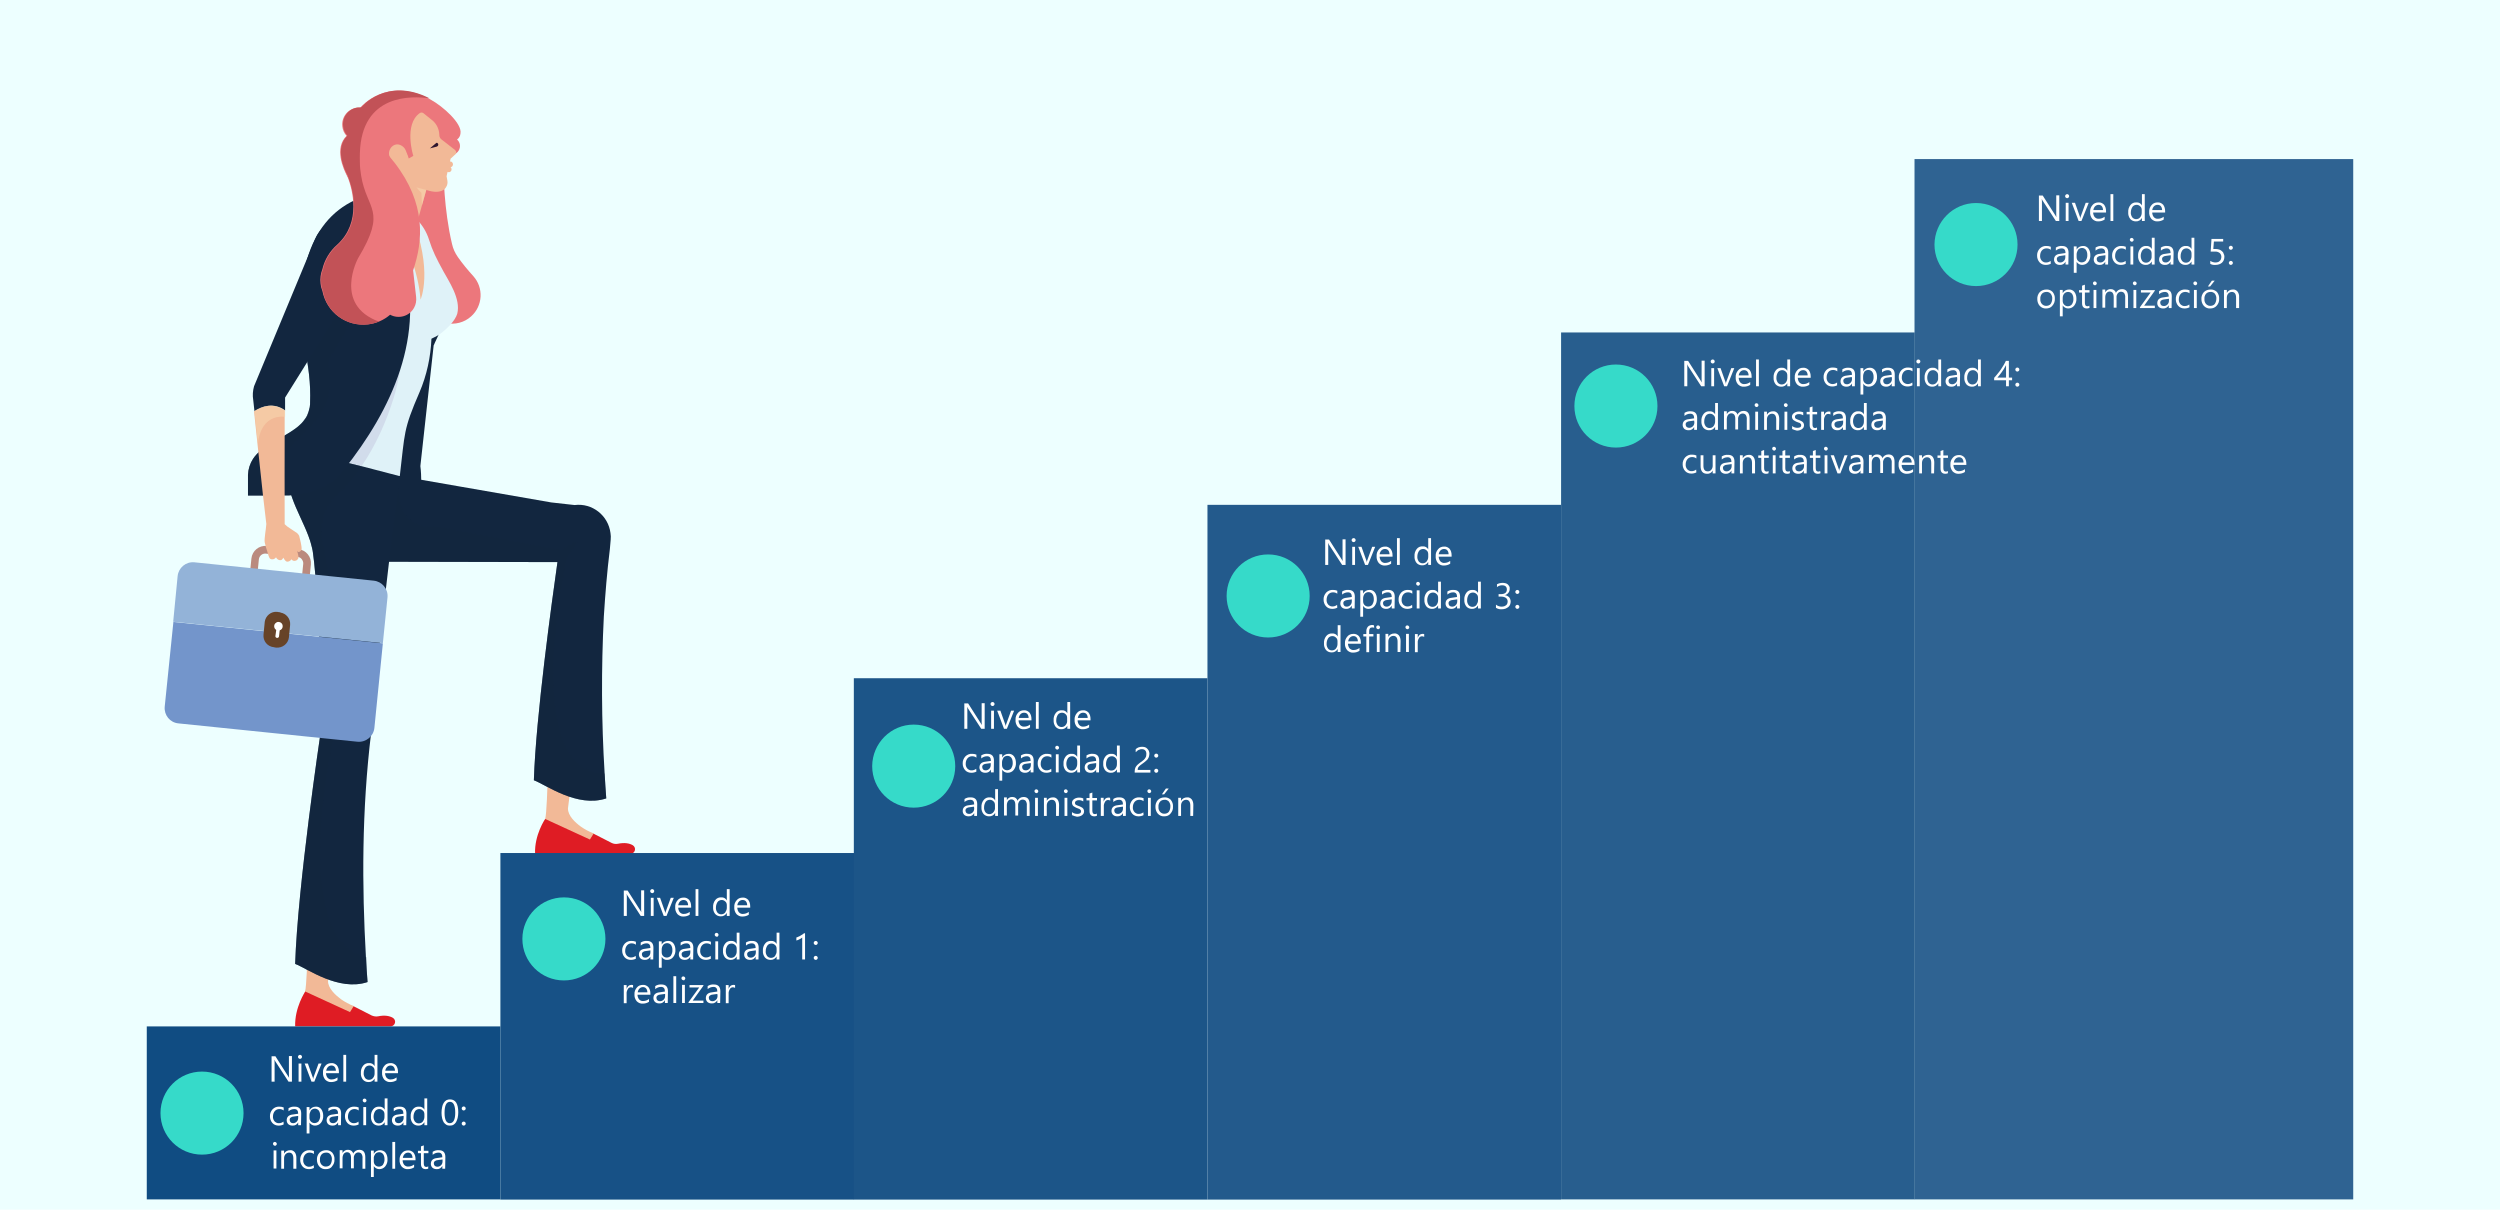 <?xml version="1.0" encoding="utf-8"?>
<!-- Generator: Adobe Illustrator 26.0.3, SVG Export Plug-In . SVG Version: 6.00 Build 0)  -->
<svg version="1.1" id="Layer_1" xmlns="http://www.w3.org/2000/svg" xmlns:xlink="http://www.w3.org/1999/xlink" x="0px" y="0px"
	 viewBox="0 0 1240 600" style="enable-background:new 0 0 1240 600;" xml:space="preserve">
<style type="text/css">
	.st0{fill:#EDFFFF;}
	.st1{fill:#12263F;}
	.st2{fill:#F2B997;}
	.st3{fill:#DF1C24;}
	.st4{opacity:0.5;fill:#12263F;enable-background:new    ;}
	.st5{fill:#EC777C;}
	.st6{fill:url(#Trazado_172214_00000162332698931366802420000011114683253742706345_);}
	.st7{fill:#D1DCEB;}
	.st8{opacity:0.7;fill:#F7D2AB;enable-background:new    ;}
	.st9{fill:#2E142D;}
	.st10{fill:#BA8A7E;}
	.st11{fill:#7395CB;}
	.st12{fill:#93B3D8;}
	.st13{fill:#674328;}
	.st14{fill:#FFFFFF;}
	.st15{fill:#C25257;}
	.st16{fill:#175186;}
	.st17{fill:#104C82;}
	.st18{fill:#235A8C;}
	.st19{fill:#1C5588;}
	.st20{fill:#2F6392;}
	.st21{fill:#285E8E;}
	.st22{fill:#36DAC9;}
</style>
<g id="Grupo_94267" transform="translate(-180 -2799)">
	<path id="Trazado_191508" class="st0" d="M180,2799h1240v600H180V2799z"/>
	<path id="Trazado_172205" class="st1" d="M401.7,2951.2c3.6-40.2-17.5-44.9-17.5-44.9l1.3,58.3l-2.8,9.7l-24.9,86.5
		c37.1,13.1,30.7-30.6,30.7-30.6l6.6-59.9c0.2-0.4,0.4-0.7,0.5-1.1c1.2-2.6,2.5-5.4,3.8-8c2.3-4.8,4.2-8.8,4.2-8.8L401.7,2951.2z"/>
	<path id="Trazado_172206" class="st2" d="M467.3,3156.2l-5.6,43.8c0,3.6,3.5,6.9,6.4,9c2,1.4,4.1,2.5,6.4,3.4l2.3,5.7h-6.3
		c0,0-24.8,3.2-20.1-12.9c1.4-4.7,1.8-49,1.8-49L467.3,3156.2z"/>
	<path id="Trazado_172207" class="st3" d="M450.4,3205.2c0,0-5.4,7.9-5,17.3h47.3c1,0,1.9-0.7,2.2-1.7c0.3-1-0.2-2.1-1.1-2.6
		c-1.6-0.9-3.9-1.4-7.3-0.7c-1,0.2-2.1,0.1-3.1-0.4l-9-4.6l-1.8,2.9L450.4,3205.2z"/>
	<path id="Trazado_172208" class="st1" d="M482.9,3066.7c-0.1,1.6-0.3,3.1-0.4,4.6c-1.4,11.3-2.3,22.5-3,33.5
		c-1.3,25.9-1.2,51.9,0.4,77.8c0.2,4.2,0.5,8.3,0.8,12.4c-14.4,4.8-30-6.8-35.9-9c1-31.7,9-89.1,11.7-108.2l-89.9-0.2l10.2-37.2
		l1.4-5.3l75.2,13.1l11.6,1.3c8.8-1.1,16.7,5.2,17.8,13.9C483,3064.5,483,3065.6,482.9,3066.7L482.9,3066.7z"/>
	<path id="Trazado_172209" class="st4" d="M480.7,3195c-14.4,4.8-30-6.8-35.9-9c1-31.7,9-89.1,11.7-108.2l-89.9-0.2l9.8-38.7l0.8-2
		l1,9.7c0.9,8.4,8.5,14.5,17,13.6c0.5-0.1,1-0.1,1.5-0.2l61.5,11.8l9-5.3l-6.1,10c0,0-23.7,104.4,18.8,106.2
		C480.1,3186.8,480.4,3190.9,480.7,3195z"/>
	<path id="Trazado_172210" class="st5" d="M352,2886c0.3,0.6,0.5,0.9,0.5,0.9c2.4-0.2,4.5-0.5,6.5-0.9c10.2-2,14-5.5,14-5.5l2.6-0.7
		l3.9-1.1l21.9-3.5c2.1,1.3,4.8,0.6,6.1-1.5c1.1-1.8,0.8-4.1-0.8-5.5c1-0.7,1.6-1.8,1.7-3c0.9-4.9-8.6-13.4-14.8-16.8l-0.9-0.5
		c-21.3-10.9-33.8,4.3-33.8,4.3l-0.5,0.2c-0.4,0-0.8,0-1.2,0c-4.6,0.5-8,4.7-7.4,9.4c0.2,1.7,0.9,3.3,2.1,4.6
		C345.6,2872.5,350.4,2882.9,352,2886z"/>
	<path id="Trazado_172211" class="st2" d="M348.4,3241.8l-5.7,43.8c0,3.6,3.6,6.9,6.4,9c2,1.4,4.1,2.5,6.3,3.4l2.3,5.7h-6.3
		c0,0-24.8,3.2-20.1-12.9c1.4-4.7,1.8-49,1.8-49L348.4,3241.8z"/>
	<path id="Trazado_172212" class="st3" d="M331.4,3290.8c0,0-5.3,7.9-5,17.3h47.3c1,0,1.9-0.7,2.2-1.7c0.3-1-0.2-2.1-1.1-2.6
		c-1.6-0.9-3.9-1.4-7.3-0.7c-1,0.2-2.1,0-3.1-0.4l-9-4.6l-1.8,2.9L331.4,3290.8z"/>
	<path id="Trazado_172213" class="st5" d="M382.8,2885.6l17.2-1.6c0,0,0.1,18.8,4.2,36c0.5,2.3,1.5,4.5,2.9,6.5
		c2.3,3.3,4.9,6.4,7.6,9.4c5.3,5.8,4.8,14.8-1,20c-3.4,3.1-8.1,4.3-12.6,3.3C386.4,2956.3,365.1,2921.4,382.8,2885.6z"/>
	
		<linearGradient id="Trazado_172214_00000117638616034284732130000010769522417995040180_" gradientUnits="userSpaceOnUse" x1="119.272" y1="3496.194" x2="119.272" y2="3496.975" gradientTransform="matrix(80.35 0 0 -139.882 -9216.587 490162.469)">
		<stop  offset="1.000000e-02" style="stop-color:#DFF2F8"/>
		<stop  offset="9.000000e-02" style="stop-color:#E9F6FA"/>
		<stop  offset="0.27" style="stop-color:#F5FBFD"/>
		<stop  offset="0.5" style="stop-color:#FDFEFF"/>
		<stop  offset="1" style="stop-color:#FFFFFF"/>
	</linearGradient>
	<path id="Trazado_172214" style="fill:url(#Trazado_172214_00000117638616034284732130000010769522417995040180_);" d="M400,2933.7
		c-3.6-6.6-5.4-10.1-7.2-15.8c-2.6-8.2-8.6-13.3-15.6-16.9c-5.5-2.8-10.8-5.8-11.8-5.5c-0.1,0-42.1,10.5-34.2,70.8
		c2.6,7.7,3.3,19.9,3.8,27.6c0.4,5.4-0.6,9.7-1,15.1c-0.3,3.2-3.9,11.2-7.2,13l0,0c10.5,7.9,27.7,15.1,51.5,13.1
		c2.6-21.6,1.6-22.7,9.8-41.6c3.6-8.4,5.5-17.4,5.9-26.5c1.1-0.5,2.2-1.1,3.3-1.7l0.2-0.1c4.4-3.1,8.3-7.2,9.3-10.6
		C408.7,2947.2,402.4,2938.2,400,2933.7z"/>
	<path id="Trazado_172215" class="st2" d="M365.3,2895.5c0,0,20.8,22.7,23.3,52.1c0,0,6.4-14.2-4.4-41.3L365.3,2895.5z"/>
	<path id="Trazado_172216" class="st1" d="M322.7,3035.3c0-4.7,1.4-9.4,4-13.3C324,3025.9,322.6,3030.5,322.7,3035.3z"/>
	<path id="Trazado_172217" class="st7" d="M359.4,3030.1c6.9-10,12.2-22,15.8-33.5c1.2-4,2.2-8,2.9-12.1c0.1-0.7,0.1-3.7,0.7-4.2
		l-52.2,41.7l32.6,8.1L359.4,3030.1z"/>
	<path id="Trazado_172218" class="st1" d="M364.1,3162.4c-4.7,38.7-4.6,76-2.6,111.3c0.2,4.2,0.5,8.3,0.8,12.4
		c-14.4,4.8-30-6.8-35.9-9c1.2-38.4,12.6-114.6,12.6-114.6c1.2-8.1-0.5-54-2.6-78.4c-0.4-4.6-0.8-8.4-1.2-11.1
		c-0.1-0.7-0.2-1.4-0.4-2.1c-0.1-0.3-0.1-0.5-0.2-0.8c-0.1-0.6-0.4-1.3-0.5-1.9c-0.2-0.6-0.3-1.1-0.5-1.6c-0.1-0.2-0.1-0.4-0.2-0.5
		c-0.1-0.4-0.3-0.8-0.4-1.2c-2.4-6.4-5.9-12.7-8.1-19c-0.3-0.9-0.6-1.7-0.8-2.6l-0.4-1.3c-0.1-0.4-0.2-0.9-0.3-1.3
		c-0.1-0.4-0.2-0.9-0.2-1.3s-0.1-0.9-0.2-1.3c-0.1-0.4-0.1-0.9-0.1-1.3c-0.1-0.4-0.1-0.9-0.1-1.3v0c0-4.7,1.4-9.3,4-13.3l32.6,8.1
		h0.2l18.8,4.9C378.2,3035.1,368.9,3106,364.1,3162.4z"/>
	<path id="Trazado_172219" class="st4" d="M362.3,3286.1c-14.4,4.8-30-6.8-35.9-9c1.2-38.4,12.6-114.6,12.6-114.6
		c1.2-8.1-0.5-54-2.6-78.4c-0.4-4.6-0.8-8.4-1.2-11.1c-0.1-0.7-0.2-1.4-0.4-2.1c-0.1-0.3-0.1-0.5-0.2-0.8c-0.1-0.6-0.4-1.3-0.5-1.9
		c-0.2-0.6-0.3-1.1-0.5-1.6c-0.1-0.2-0.1-0.4-0.2-0.5c-0.1-0.4-0.3-0.8-0.4-1.2c-2.4-6.4-5.9-12.7-8.1-19c-0.3-0.9-0.6-1.7-0.8-2.6
		l-0.4-1.3c-0.1-0.4-0.2-0.9-0.3-1.3c-0.1-0.4-0.2-0.9-0.2-1.3s-0.1-0.9-0.2-1.3c-0.1-0.4-0.1-0.9-0.1-1.3c-0.1-0.4-0.1-0.9-0.1-1.3
		v0c0-4.7,1.4-9.3,4-13.3l32.6,8.1h0.2c0,0.1-0.1,0.2-0.2,0.3c-0.4,0.5-0.7,1-1.1,1.5c-2.9,4.2-6.3,8.1-10.1,11.6
		c-6.9,5.9-10.1,15.1-8.2,23.9c3.7,17.4,8,48.8,5.3,93.3h9.2l-9.2,5.5c0,0-22.5,98,16.4,107.4C361.7,3277.9,362,3282,362.3,3286.1z"
		/>
	<path id="Trazado_172220" class="st1" d="M350.4,3032.2c-0.9,1.2-1.9,2.3-2.9,3.4c-6.9,6.4-15.7,8.7-24.4,9.2H303v-10.3l0,0
		c0.1-2.8,1-5.6,2.5-7.9c2.3-3.5,5.9-6,9.9-8.3c3.6-2.1,7.5-4.1,10.8-6.5l0,0c0.6-0.4,1.1-0.8,1.6-1.2c0.4-0.3,0.7-0.6,1.1-1
		c0.6-0.5,1.1-1.1,1.6-1.7c0.4-0.5,0.7-1,1.1-1.5c0.3-0.5,0.6-0.9,0.8-1.4c0.1-0.2,0.2-0.5,0.3-0.8c0-0.1,0.1-0.2,0.1-0.3
		c0.1-0.3,0.2-0.6,0.3-0.9c0.2-0.6,0.3-1.3,0.5-1.9c0-0.3,0.1-0.5,0.1-0.8c0.1-0.5,0.1-0.9,0.1-1.4c0.4-10.2-0.9-17.9-2.6-27.8
		c-0.4-2.2-0.7-4.4-0.9-6.5c-4.6-37.8,8.4-63.7,35.1-69.4c-2.2,0.5-5,7-5.5,8.8c-2.3,8.5,9,12.2,14.6,15.7c2.5,1.5,4.3,3.9,5.1,6.7
		C391.4,2965.3,374.5,3001.9,350.4,3032.2z"/>
	<path id="Trazado_172221" class="st2" d="M393.3,2886.6l-1.5,5.3l-2.5,8.9l-4.3,15.5l-18.8-19.9l4.5-16.2l7.7-3.2L393.3,2886.6z"/>
	<path id="Trazado_172222" class="st8" d="M391.8,2891.9l-2.5,8.9l-0.3-6.2c-3.2-2.8-3.5-5.5-3.5-5.5L391.8,2891.9z"/>
	<path id="Trazado_172223" class="st2" d="M388.2,2855.1c0.6-0.4,1.3-0.4,1.9,0.1l4.6,3.7c2,1.8,3.1,4.3,3.2,6.9v0.2
		c0,0.8,0.4,1.6,1,2.1l6.8,5.3c0.3,0.3,0.6,0.7,0.6,1.1c0,0.4-0.1,0.9-0.5,1.1l-2.3,2.1l-0.3,1.4c0.2,0,0.5,0,0.7,0.1
		c0.7,0.4,1,1.3,0.6,2c-0.2,0.4-0.6,0.7-1,0.7c0.5,0.5,0.6,1.2,0.3,1.8c-0.3,0.6-1.1,0.9-1.7,0.6c0,0-0.1,0-0.1-0.1l-0.5,2.2
		c0,0,0.2,0.9,0.4,2.2c0.2,1.1,0,2.3-0.7,3.3c0,0-1.9,4-9.8,1.3l-7.3-1.9c-3.4-1.3-5.7-4.3-6.1-7.9c-0.1-0.8-0.6-1.6-1.2-2.1
		c-2.2-1.7-3.6-5.9-3.6-5.9l7.6-1.6c0.7,1.2,1.3,2.6,1.8,3.9l2.4-1.4C384.9,2876.2,380.2,2860.7,388.2,2855.1z"/>
	<path id="Trazado_172224" class="st9" d="M393.2,2872.6l3.5-0.9c1-0.5,0.8-1.5,0.2-1.8c-0.2-0.1-0.4-0.1-0.5,0L393.2,2872.6z"/>
	<path id="Trazado_172225" class="st4" d="M355.8,2956.7l-12.9,21.1c-0.4,0.7,0.7,4.2,0.7,5c0.4,4.1,0.2,8.3-0.5,12.3
		c-3.7,19.5-32.5,25.9-23.2,49.7H303v-10.3c0.1-2.8,1-5.6,2.5-7.9c2.3-3.5,5.9-6,9.9-8.3c3.6-2.1,7.5-4.1,10.8-6.5
		c0.5-0.4,1.1-0.8,1.5-1.2c0.4-0.3,0.7-0.6,1.1-1c0.6-0.5,1.1-1.1,1.6-1.7c0.4-0.5,0.7-1,1.1-1.5c0.3-0.5,0.6-0.9,0.8-1.4
		c0.1-0.2,0.2-0.5,0.3-0.8c0-0.1,0.1-0.2,0.2-0.3c0.1-0.3,0.2-0.6,0.3-0.9c0.2-0.6,0.3-1.3,0.5-1.9c0.1-0.2,0.1-0.5,0.1-0.8
		c0.1-0.5,0.1-0.9,0.1-1.4c0.4-10.2-0.9-17.9-2.5-27.8c-0.4-2.2-0.7-4.4-0.9-6.5l32.2-46.9C362.4,2917.9,376,2928.6,355.8,2956.7z"
		/>
	<path id="Trazado_172226" class="st10" d="M333.3,3088l0.9-9c0.4-3.8-2.4-7.2-6.2-7.6c0,0,0,0,0,0l-15.7-1.6
		c-3.8-0.4-7.2,2.4-7.6,6.2l-0.9,9l3.7,0.4l0.9-9c0.2-1.7,1.7-3,3.5-2.8c0,0,0,0,0,0l15.7,1.6c0.8,0.1,1.6,0.5,2.1,1.2
		c0.5,0.7,0.8,1.5,0.7,2.3l-0.9,9L333.3,3088z"/>
	<path id="Trazado_172227" class="st11" d="M369.9,3118.1l-4.2,41.9c-0.4,4.2-4.2,7.3-8.4,6.9l-88.8-9.1c-4.2-0.4-7.2-4.1-6.8-8.3
		l4.3-42L369.9,3118.1z"/>
	<path id="Trazado_172228" class="st12" d="M268.1,3084.8c0.4-4.2,4.1-7.3,8.3-6.9l88.9,9.1c4.2,0.4,7.3,4.1,6.9,8.3l-2.3,22.7
		l-104-10.6L268.1,3084.8z"/>
	<path id="Trazado_172229" class="st13" d="M310.7,3113.8c-0.3,3.1,1.9,5.9,5.1,6.2s5.9-1.9,6.2-5.1l0,0l0.6-6.1
		c0.3-3.1-1.9-5.9-5-6.3s-5.9,1.9-6.3,5c0,0,0,0.1,0,0.1L310.7,3113.8z"/>
	<path id="Trazado_172230" class="st13" d="M312,3113.9c-0.3,3.1,1.9,5.9,5,6.3c3.1,0.3,5.9-1.9,6.3-5c0,0,0-0.1,0-0.1l0.6-6.1
		c0.3-3.1-2-5.9-5.1-6.2c-3.1-0.3-5.8,2-6.2,5L312,3113.9z"/>
	<path id="Trazado_172231" class="st14" d="M316,3109.4c-0.1,1.2,0.7,2.2,1.9,2.3s2.2-0.7,2.3-1.9c0.1-1.2-0.7-2.2-1.9-2.3
		c-0.6-0.1-1.1,0.1-1.5,0.5C316.3,3108.3,316.1,3108.8,316,3109.4z"/>
	<path id="Trazado_172232" class="st14" d="M317.1,3110.8l1.7,0.2l-0.4,3.6c0,0.5-0.5,0.8-0.9,0.8c0,0,0,0-0.1,0
		c-0.2,0-0.4-0.1-0.6-0.3c-0.2-0.2-0.2-0.4-0.2-0.6L317.1,3110.8z"/>
	<path id="Trazado_172233" class="st2" d="M381.3,2882.4c-0.8,0.8-2.1,0.9-3,0.1c-3.2-2.9-6.9-5.8-4.7-9.8c0.7-1.2,1.9-2,3.3-2.1
		c0.6,0,1.1,0.1,1.6,0.3c1.2,0.5,2.2,1.4,2.7,2.6l1.1,2.8c0.8,2,0.5,4.3-0.9,6l0,0L381.3,2882.4z"/>
	<path id="Trazado_172234" class="st2" d="M327.3,3072.1c0.3,0.9,0.6,1.8,0.7,2.7c0.3,1-0.4,2.1-1.4,2.3c-0.2,0.1-0.4,0.1-0.6,0.1
		c-0.6,0-1.1-0.3-1.4-0.8c-0.5,0.7-1.3,1.2-2.1,1.2c-0.7,0-1.3-0.8-2-2c-0.1,0.4-0.4,0.7-0.7,1c-0.8,0.6-2.3,0.1-2.9-1.2
		c-0.6,1-1.8,1.3-2.8,0.8c-0.8-0.5-1.1-2.5-1.6-3.9c-0.5-1.4-0.9-2.9-1.2-4.3c-0.3-1.8,0.6-6.1,0.8-9.1l0,0
		c-0.4-2.7-2.7-23.2-4.4-39.8c-0.7-6.4-1.3-12.2-1.7-16.1c3.8-2.4,9.4-4.4,15.2-0.3v3.2c0,15.1-0.1,43.6,0,53.1
		c0.8,0.8,1.7,1.5,2.7,2.1c0.8,0.5,1.8,1.2,2.7,1.8c0.8,0.4,1.4,1.1,1.8,1.9c0.3,1.1,1.3,5.1,1.2,6.5
		C329.7,3071.8,328.1,3073.9,327.3,3072.1z"/>
	<path id="Trazado_172235" class="st1" d="M361.9,2931.3c3-4.4,3.7-9.9,1.8-14.9c-1.9-5-4.2-7-9.4-8.2c-7.4-1.7-15,2.2-17.9,9.2
		l-30.4,73.2c-0.6,2.2-0.8,4.5-0.4,6.8c0,0,0.2,2.1,0.6,5.5c3.8-2.4,9.4-4.4,15.2-0.3v-6.4L361.9,2931.3z"/>
	<path id="Trazado_172236" class="st5" d="M362.5,2959.9c4.1-0.5,7.9-2.1,11-4.8c4.2,2.3,9.6,0.8,11.9-3.5c0.9-1.6,1.2-3.4,1-5.3
		l-1.5-13.2c5-14.7,6.5-33.1-9.2-53.4c-1.5-1.9-3.2-3.9-5-5.9l-12.3,5.3l-7.8,3.4c0.6,1.1,1.1,2.2,1.5,3.4c2.8,7,7.3,23.3-4.8,34.4
		c-3.7,3.2-6.3,7.5-7.4,12.2c-0.9,2.3-1.2,4.8-0.9,7.2c0.1,1.2,0.4,2.4,0.9,3.6C342,2954,351.8,2961.1,362.5,2959.9L362.5,2959.9z"
		/>
	<path id="Trazado_172237" class="st15" d="M362.5,2959.9c1.8-0.2,3.7-0.7,5.4-1.4c-22.8-8.4-10.3-31.4-10.3-31.4
		c14.6-24.3,4.3-23.7,1.5-41.1c-0.4-2.3-0.6-4.5-0.6-6.8c0-1.3-0.1-2.7,0-4.2c0.8-29.6,25.9-28.5,34.6-27.2
		c-21.3-10.9-33.8,4.3-33.8,4.3l-0.5,0.2c-0.4,0-0.8,0-1.2,0c-4.6,0.5-8,4.7-7.4,9.4c0.2,1.7,0.9,3.3,2.1,4.6
		c-6.4,6.2-1.6,16.6,0.1,19.7c2.8,7,7.3,23.3-4.8,34.4c-3.7,3.2-6.3,7.5-7.4,12.2c-0.9,2.3-1.2,4.8-0.9,7.2c0.1,1.2,0.4,2.4,0.9,3.6
		C342,2954,351.8,2961.1,362.5,2959.9L362.5,2959.9z"/>
	<path id="Trazado_172238" class="st8" d="M321.4,3002.5v3.2c-4.2-0.4-12,0.7-13.5,13.3c-0.7-6.4-1.3-12.2-1.7-16.1
		C309.9,3000.5,315.6,2998.4,321.4,3002.5z"/>
	<path id="Trazado_191509" class="st16" d="M428.2,3222.1h175.4V3394H428.2V3222.1z"/>
	<path id="Trazado_191510" class="st17" d="M252.8,3308.1h175.4v85.8H252.8V3308.1z"/>
	<path id="Trazado_191511" class="st18" d="M778.9,3049.4h175.4V3394H778.9V3049.4z"/>
	<path id="Trazado_191512" class="st19" d="M603.5,3135.4h175.4V3394H603.5V3135.4z"/>
	<path id="Trazado_191513" class="st20" d="M1129.6,2877.9h217.6v516h-217.6V2877.9z"/>
	<path id="Trazado_191514" class="st21" d="M954.3,2963.9h175.4v430H954.3V2963.9z"/>
	<path id="Trazado_191515" class="st14" d="M324.9,3335.5h-1.8l-6.5-10c-0.2-0.2-0.3-0.5-0.4-0.8h-0.1c0.1,0.6,0.1,1.2,0.1,1.7v9.1
		h-1.5v-12.6h1.9l6.3,9.9c0.3,0.4,0.4,0.7,0.5,0.8h0c-0.1-0.6-0.1-1.2-0.1-1.9v-8.9h1.5V3335.5z M328.8,3324.2
		c-0.2,0-0.5-0.1-0.7-0.3c-0.2-0.2-0.3-0.4-0.3-0.7c0-0.3,0.1-0.5,0.3-0.7c0.2-0.2,0.4-0.3,0.7-0.3c0.3,0,0.5,0.1,0.7,0.3
		c0.2,0.2,0.3,0.4,0.3,0.7c0,0.2-0.1,0.5-0.3,0.7C329.3,3324.1,329,3324.2,328.8,3324.2L328.8,3324.2z M329.5,3335.5h-1.4v-9h1.4
		V3335.5z M339.5,3326.5l-3.6,9h-1.4l-3.4-9h1.6l2.3,6.5c0.2,0.4,0.3,0.8,0.3,1.3h0c0.1-0.4,0.1-0.8,0.3-1.2l2.4-6.6H339.5z
		 M348.1,3331.3h-6.4c0,0.8,0.3,1.7,0.8,2.3c0.6,0.6,1.3,0.9,2.1,0.8c1,0,2-0.4,2.8-1v1.4c-0.9,0.6-2,0.9-3.1,0.9
		c-1.1,0.1-2.2-0.4-3-1.2c-0.8-1-1.2-2.2-1.1-3.5c-0.1-1.3,0.4-2.5,1.2-3.4c0.7-0.9,1.8-1.3,3-1.3c1-0.1,2,0.4,2.7,1.1
		c0.7,0.9,1,2,1,3.2L348.1,3331.3z M346.6,3330.1c0-0.7-0.2-1.4-0.6-1.9c-0.4-0.5-1-0.7-1.6-0.7c-0.7,0-1.3,0.3-1.7,0.7
		c-0.5,0.5-0.8,1.2-0.9,1.9L346.6,3330.1z M351.7,3335.5h-1.4v-13.3h1.4V3335.5z M367.2,3335.5h-1.4v-1.5h0
		c-0.6,1.1-1.8,1.8-3.1,1.7c-1,0-2-0.4-2.7-1.2c-0.7-0.9-1.1-2.1-1-3.3c-0.1-1.3,0.3-2.6,1.1-3.6c0.7-0.9,1.8-1.4,3-1.3
		c1.1-0.1,2.2,0.5,2.7,1.5h0v-5.6h1.4V3335.5z M365.8,3331.4v-1.3c0-0.7-0.2-1.4-0.7-1.8c-0.5-0.5-1.1-0.8-1.8-0.8
		c-0.8,0-1.6,0.3-2.1,1c-0.5,0.8-0.8,1.7-0.8,2.7c-0.1,0.9,0.2,1.7,0.7,2.5c0.5,0.6,1.2,0.9,1.9,0.9c0.8,0,1.5-0.3,2-0.9
		C365.6,3333,365.8,3332.2,365.8,3331.4z M377.4,3331.3H371c0,0.8,0.3,1.7,0.8,2.3c0.6,0.6,1.3,0.9,2.1,0.8c1,0,2-0.4,2.8-1v1.4
		c-0.9,0.6-2,0.9-3.1,0.9c-1.1,0.1-2.2-0.4-3-1.2c-0.8-1-1.2-2.2-1.1-3.5c-0.1-1.3,0.4-2.5,1.2-3.4c0.7-0.9,1.8-1.3,3-1.3
		c1-0.1,2,0.4,2.7,1.1c0.7,0.9,1,2,1,3.2L377.4,3331.3z M375.9,3330.1c0-0.7-0.2-1.4-0.6-1.9c-0.4-0.5-1-0.7-1.6-0.7
		c-0.7,0-1.3,0.3-1.7,0.7c-0.5,0.5-0.8,1.2-0.9,1.9L375.9,3330.1z M320.7,3356.7c-0.7,0.4-1.6,0.6-2.5,0.6c-1.2,0-2.3-0.4-3.1-1.3
		c-0.8-0.9-1.2-2.1-1.2-3.2c-0.1-1.3,0.4-2.6,1.3-3.6c0.9-0.9,2.1-1.4,3.4-1.3c0.7,0,1.4,0.1,2.1,0.4v1.5c-0.6-0.5-1.4-0.7-2.1-0.7
		c-0.9,0-1.7,0.3-2.3,1c-0.6,0.7-0.9,1.7-0.9,2.6c-0.1,0.9,0.2,1.8,0.8,2.5c0.6,0.6,1.4,1,2.2,0.9c0.8,0,1.6-0.3,2.2-0.8
		L320.7,3356.7z M329.3,3357.1h-1.4v-1.4h0c-0.5,1-1.6,1.7-2.8,1.6c-0.8,0-1.5-0.2-2.1-0.7c-0.5-0.5-0.8-1.2-0.8-1.9
		c0-1.7,1-2.7,3-2.9l2.7-0.4c0-1.5-0.6-2.3-1.9-2.3c-1.1,0-2.1,0.4-2.9,1.1v-1.5c0.9-0.6,2-0.9,3.1-0.8c2.1,0,3.2,1.1,3.2,3.4
		L329.3,3357.1z M327.9,3352.5l-2.2,0.3c-0.5,0-1.1,0.2-1.5,0.5c-0.4,0.3-0.6,0.8-0.5,1.3c0,0.4,0.2,0.8,0.5,1.1
		c0.3,0.3,0.8,0.4,1.2,0.4c0.7,0,1.3-0.3,1.8-0.8c0.5-0.5,0.7-1.2,0.7-1.9L327.9,3352.5z M333.5,3355.8L333.5,3355.8l0,5.4h-1.4
		v-13.1h1.4v1.6h0c0.6-1.1,1.8-1.8,3.1-1.8c1-0.1,2.1,0.4,2.7,1.2c0.7,0.9,1,2.1,1,3.2c0.1,1.3-0.3,2.6-1.1,3.6
		c-0.7,0.9-1.8,1.4-3,1.4C335.1,3357.3,334.1,3356.7,333.5,3355.8z M333.5,3352.1v1.3c0,0.7,0.2,1.4,0.7,1.9c1,1,2.6,1,3.7,0
		c0.1-0.1,0.2-0.2,0.2-0.3c0.5-0.8,0.8-1.8,0.7-2.8c0-0.8-0.2-1.7-0.7-2.4c-0.5-0.6-1.2-0.9-1.9-0.9c-0.8,0-1.5,0.3-2,0.9
		C333.8,3350.6,333.5,3351.3,333.5,3352.1L333.5,3352.1z M349.1,3357.1h-1.4v-1.4h0c-0.5,1-1.6,1.7-2.8,1.6c-0.8,0-1.5-0.2-2.1-0.7
		c-0.5-0.5-0.8-1.2-0.8-1.9c0-1.7,1-2.7,3-2.9l2.7-0.4c0-1.5-0.6-2.3-1.9-2.3c-1.1,0-2.1,0.4-2.9,1.1v-1.5c0.9-0.6,2-0.9,3.1-0.8
		c2.1,0,3.2,1.1,3.2,3.4L349.1,3357.1z M347.6,3352.5l-2.2,0.3c-0.5,0-1.1,0.2-1.5,0.5c-0.4,0.3-0.6,0.8-0.5,1.3
		c0,0.4,0.2,0.8,0.5,1.1c0.4,0.3,0.8,0.4,1.3,0.4c0.7,0,1.3-0.3,1.8-0.8c0.5-0.5,0.7-1.2,0.7-1.9V3352.5z M357.9,3356.7
		c-0.7,0.4-1.6,0.6-2.5,0.6c-1.2,0-2.3-0.4-3.1-1.3c-0.8-0.9-1.2-2.1-1.2-3.2c-0.1-1.3,0.4-2.6,1.3-3.6c0.9-0.9,2.1-1.4,3.4-1.3
		c0.7,0,1.4,0.1,2.1,0.4v1.5c-0.6-0.5-1.4-0.7-2.1-0.7c-0.9,0-1.7,0.3-2.3,1c-0.6,0.7-0.9,1.7-0.9,2.6c-0.1,0.9,0.2,1.8,0.8,2.5
		c0.6,0.6,1.4,1,2.2,0.9c0.8,0,1.6-0.3,2.2-0.8L357.9,3356.7z M360.9,3345.8c-0.2,0-0.5-0.1-0.7-0.3c-0.2-0.2-0.3-0.4-0.3-0.7
		c0-0.5,0.4-0.9,0.9-0.9c0,0,0,0,0,0c0.3,0,0.5,0.1,0.7,0.3c0.4,0.4,0.4,1,0,1.3c0,0,0,0,0,0
		C361.4,3345.7,361.1,3345.8,360.9,3345.8z M361.6,3357.1h-1.4v-9h1.4L361.6,3357.1z M372.2,3357.1h-1.4v-1.5h0
		c-0.6,1.1-1.8,1.8-3.1,1.7c-1,0-2-0.4-2.7-1.2c-0.7-0.9-1.1-2.1-1-3.3c-0.1-1.3,0.3-2.6,1.1-3.6c0.7-0.9,1.8-1.4,3-1.3
		c1.1-0.1,2.2,0.5,2.7,1.5h0v-5.6h1.4L372.2,3357.1z M370.7,3353v-1.3c0-0.7-0.2-1.4-0.7-1.8c-0.5-0.5-1.1-0.8-1.8-0.8
		c-0.8,0-1.6,0.3-2.1,1c-0.5,0.8-0.8,1.7-0.8,2.7c0,0.9,0.2,1.7,0.7,2.5c0.5,0.6,1.2,0.9,1.9,0.9c0.8,0,1.5-0.3,2-0.9
		C370.5,3354.6,370.7,3353.8,370.7,3353L370.7,3353z M381.5,3357.1h-1.4v-1.4h0c-0.5,1-1.6,1.7-2.8,1.6c-0.8,0-1.5-0.2-2.1-0.7
		c-0.5-0.5-0.8-1.2-0.8-1.9c0-1.7,1-2.7,3-2.9l2.7-0.4c0-1.5-0.6-2.3-1.9-2.3c-1.1,0-2.1,0.4-2.9,1.1v-1.5c0.9-0.6,2-0.9,3.1-0.8
		c2.1,0,3.2,1.1,3.2,3.4L381.5,3357.1z M380.1,3352.5l-2.2,0.3c-0.5,0-1.1,0.2-1.5,0.5c-0.4,0.3-0.6,0.8-0.5,1.3
		c0,0.4,0.2,0.8,0.5,1.1c0.4,0.3,0.8,0.4,1.3,0.4c0.7,0,1.3-0.3,1.8-0.8c0.5-0.5,0.7-1.2,0.7-1.9V3352.5z M391.9,3357.1h-1.4v-1.5h0
		c-0.6,1.1-1.8,1.8-3.1,1.7c-1,0-2-0.4-2.7-1.2c-0.7-0.9-1.1-2.1-1-3.3c-0.1-1.3,0.3-2.6,1.1-3.6c0.7-0.9,1.8-1.4,3-1.3
		c1.1-0.1,2.2,0.5,2.7,1.5h0v-5.6h1.4L391.9,3357.1z M390.5,3353v-1.3c0-0.7-0.2-1.4-0.7-1.8c-0.5-0.5-1.1-0.8-1.8-0.8
		c-0.8,0-1.6,0.3-2.1,1c-0.5,0.8-0.8,1.7-0.8,2.7c-0.1,0.9,0.2,1.8,0.7,2.5c0.5,0.6,1.2,0.9,1.9,0.9c0.8,0,1.5-0.3,2-0.9
		C390.2,3354.6,390.5,3353.8,390.5,3353z M407.3,3350.7c0,0.9-0.1,1.9-0.3,2.8c-0.2,0.7-0.4,1.4-0.8,2.1c-0.3,0.5-0.8,1-1.3,1.3
		c-0.5,0.3-1.2,0.4-1.8,0.4c-0.6,0-1.2-0.1-1.7-0.4c-0.5-0.3-0.9-0.7-1.3-1.2c-0.4-0.6-0.6-1.3-0.8-2c-0.2-0.9-0.3-1.8-0.3-2.7
		c0-1,0.1-2,0.3-2.9c0.1-0.7,0.4-1.5,0.8-2.1c0.3-0.5,0.8-1,1.3-1.3c0.6-0.3,1.2-0.4,1.8-0.4
		C405.9,3344.3,407.3,3346.4,407.3,3350.7L407.3,3350.7z M405.8,3350.9c0-3.6-0.9-5.4-2.6-5.4c-1.8,0-2.7,1.8-2.7,5.5
		c0,3.4,0.9,5.1,2.6,5.1C404.9,3356.1,405.8,3354.3,405.8,3350.9L405.8,3350.9z M410,3349.8c-0.3,0-0.5-0.1-0.7-0.3
		c-0.2-0.2-0.3-0.4-0.3-0.7c0-0.3,0.1-0.5,0.3-0.7c0.2-0.2,0.4-0.3,0.7-0.3c0.3,0,0.5,0.1,0.7,0.3c0.2,0.2,0.3,0.4,0.3,0.7
		c0,0.3-0.1,0.5-0.3,0.7C410.5,3349.7,410.2,3349.8,410,3349.8L410,3349.8z M410,3357.3c-0.3,0-0.5-0.1-0.7-0.3
		c-0.2-0.2-0.3-0.4-0.3-0.7c0-0.3,0.1-0.5,0.3-0.7c0.2-0.2,0.4-0.3,0.7-0.3c0.3,0,0.5,0.1,0.7,0.3c0.2,0.2,0.3,0.4,0.3,0.7
		c0,0.3-0.1,0.5-0.3,0.7C410.5,3357.2,410.2,3357.3,410,3357.3L410,3357.3z M326.9,3378.7h-1.4v-5.1c0-1.9-0.7-2.9-2.1-2.9
		c-0.7,0-1.3,0.3-1.8,0.8c-0.5,0.6-0.7,1.3-0.7,2.1v5.1h-1.4v-9h1.4v1.5h0c0.6-1.1,1.7-1.7,3-1.7c0.9-0.1,1.7,0.3,2.3,1
		c0.6,0.8,0.8,1.8,0.8,2.8V3378.7z M335.7,3378.3c-0.7,0.4-1.6,0.6-2.5,0.6c-1.2,0-2.3-0.4-3.1-1.3c-0.8-0.9-1.2-2.1-1.2-3.2
		c-0.1-1.3,0.4-2.6,1.3-3.6c0.9-0.9,2.1-1.4,3.4-1.3c0.7,0,1.4,0.1,2.1,0.4v1.5c-0.6-0.5-1.4-0.7-2.1-0.7c-0.9,0-1.7,0.3-2.3,1
		c-0.6,0.7-0.9,1.7-0.9,2.6c-0.1,0.9,0.2,1.8,0.8,2.5c0.6,0.6,1.4,1,2.2,0.9c0.8,0,1.6-0.3,2.2-0.8L335.7,3378.3z M341.6,3378.9
		c-1.2,0.1-2.4-0.4-3.2-1.3c-0.8-0.9-1.2-2.1-1.2-3.3c-0.1-1.3,0.4-2.6,1.2-3.5c0.9-0.9,2.1-1.3,3.3-1.3c1.2-0.1,2.3,0.4,3.1,1.2
		c0.8,1,1.2,2.2,1.1,3.4c0.1,1.3-0.4,2.5-1.2,3.4C344.1,3378.5,342.9,3378.9,341.6,3378.9z M341.7,3370.7c-0.8,0-1.7,0.3-2.2,0.9
		c-0.6,0.7-0.9,1.7-0.8,2.6c-0.1,0.9,0.2,1.8,0.8,2.5c0.6,0.6,1.4,1,2.2,0.9c0.8,0,1.6-0.3,2.1-0.9c0.5-0.7,0.8-1.7,0.8-2.6
		c0.1-0.9-0.2-1.8-0.8-2.6C343.4,3371,342.6,3370.6,341.7,3370.7L341.7,3370.7z M361.2,3378.7h-1.4v-5.2c0.1-0.8-0.1-1.5-0.5-2.2
		c-0.4-0.5-1-0.7-1.6-0.7c-0.6,0-1.2,0.3-1.6,0.8c-0.4,0.6-0.7,1.3-0.6,2v5.1h-1.4v-5.3c0-1.8-0.7-2.7-2-2.7c-0.6,0-1.2,0.3-1.6,0.8
		c-0.4,0.6-0.6,1.3-0.6,2.1v5.1h-1.4v-9h1.4v1.4h0c0.5-1,1.6-1.7,2.8-1.6c1.2,0,2.2,0.7,2.5,1.9c0.5-1.2,1.7-1.9,3-1.9
		c2,0,3,1.2,3,3.7L361.2,3378.7z M365.4,3377.4L365.4,3377.4l0,5.4h-1.4v-13.1h1.4v1.6h0c0.6-1.1,1.8-1.8,3.1-1.8
		c1,0,2.1,0.4,2.7,1.2c0.7,0.9,1,2.1,1,3.2c0.1,1.3-0.3,2.6-1.1,3.6c-0.7,0.9-1.8,1.4-3,1.4C367,3378.9,366,3378.3,365.4,3377.4
		L365.4,3377.4z M365.4,3373.7v1.3c0,0.7,0.2,1.4,0.7,1.9c1,1,2.6,1,3.7,0c0.1-0.1,0.2-0.2,0.2-0.3c0.5-0.8,0.8-1.8,0.7-2.8
		c0-0.8-0.2-1.7-0.7-2.4c-0.5-0.6-1.2-0.9-1.9-0.9c-0.8,0-1.5,0.3-2,0.9C365.6,3372.2,365.3,3372.9,365.4,3373.7L365.4,3373.7z
		 M376,3378.7h-1.4v-13.3h1.4V3378.7z M386.1,3374.5h-6.4c0,0.8,0.3,1.7,0.8,2.3c0.6,0.6,1.3,0.9,2.1,0.8c1,0,2-0.4,2.8-1v1.4
		c-0.9,0.6-2,0.9-3.1,0.9c-1.1,0.1-2.2-0.4-3-1.2c-0.8-1-1.2-2.2-1.1-3.4c-0.1-1.3,0.4-2.5,1.2-3.4c0.7-0.9,1.8-1.3,3-1.3
		c1-0.1,2,0.4,2.7,1.1c0.7,0.9,1,2,1,3.2L386.1,3374.5z M384.6,3373.3c0-0.7-0.2-1.4-0.6-1.9c-0.4-0.5-1-0.7-1.6-0.7
		c-0.7,0-1.3,0.3-1.7,0.7c-0.5,0.5-0.8,1.2-0.9,1.9H384.6z M392.5,3378.6c-0.4,0.2-0.9,0.3-1.3,0.3c-1.6,0-2.4-0.9-2.4-2.6v-5.3
		h-1.5v-1.2h1.5v-2.2l1.4-0.5v2.7h2.3v1.2h-2.3v5.1c0,0.5,0.1,0.9,0.3,1.3c0.3,0.3,0.6,0.4,1,0.4c0.3,0,0.7-0.1,0.9-0.3V3378.6z
		 M400.8,3378.7h-1.4v-1.4h0c-0.5,1-1.6,1.7-2.8,1.6c-0.8,0-1.5-0.2-2.1-0.7c-0.5-0.5-0.8-1.2-0.8-1.9c0-1.7,1-2.7,3-2.9l2.7-0.4
		c0-1.5-0.6-2.3-1.9-2.3c-1.1,0-2.1,0.4-2.9,1.1v-1.5c0.9-0.6,2-0.9,3.1-0.8c2.1,0,3.2,1.1,3.2,3.4L400.8,3378.7z M399.4,3374.1
		l-2.2,0.3c-0.5,0-1.1,0.2-1.5,0.5c-0.4,0.3-0.6,0.8-0.5,1.3c0,0.4,0.2,0.8,0.5,1.1c0.4,0.3,0.8,0.4,1.3,0.4c0.7,0,1.3-0.3,1.8-0.8
		c0.5-0.5,0.7-1.2,0.7-1.9V3374.1z M316.4,3367.3c-0.2,0-0.5-0.1-0.7-0.3c-0.2-0.2-0.3-0.4-0.3-0.7c0-0.5,0.4-0.9,0.9-0.9
		c0,0,0,0,0,0c0.3,0,0.5,0.1,0.7,0.3c0.4,0.4,0.4,1,0,1.3c0,0,0,0,0,0C316.9,3367.2,316.7,3367.3,316.4,3367.3z M317.1,3378.6h-1.4
		v-9h1.4L317.1,3378.6z"/>
	<path id="Trazado_191516" class="st14" d="M499.6,3253.3h-1.8l-6.5-10c-0.2-0.2-0.3-0.5-0.4-0.8h-0.1c0.1,0.6,0.1,1.2,0.1,1.7v9.1
		h-1.5v-12.6h1.9l6.3,9.9c0.3,0.4,0.4,0.7,0.5,0.8h0c-0.1-0.6-0.1-1.2-0.1-1.9v-8.9h1.5V3253.3z M503.5,3242c-0.2,0-0.5-0.1-0.7-0.3
		c-0.2-0.2-0.3-0.4-0.3-0.7c0-0.3,0.1-0.5,0.3-0.7c0.2-0.2,0.4-0.3,0.7-0.3c0.3,0,0.5,0.1,0.7,0.3c0.2,0.2,0.3,0.4,0.3,0.7
		c0,0.2-0.1,0.5-0.3,0.7C504,3242,503.7,3242,503.5,3242L503.5,3242z M504.2,3253.3h-1.4v-9h1.4V3253.3z M514.2,3244.3l-3.6,9h-1.4
		l-3.4-9h1.6l2.3,6.5c0.2,0.4,0.3,0.8,0.3,1.3h0c0.1-0.4,0.1-0.8,0.3-1.2l2.4-6.6H514.2z M522.8,3249.2h-6.4c0,0.8,0.3,1.7,0.8,2.3
		c0.6,0.6,1.3,0.9,2.1,0.8c1,0,2-0.4,2.8-1v1.4c-0.9,0.6-2,0.9-3.1,0.9c-1.1,0.1-2.2-0.4-3-1.2c-0.8-1-1.2-2.2-1.1-3.5
		c-0.1-1.3,0.4-2.5,1.2-3.4c0.7-0.9,1.8-1.3,3-1.3c1-0.1,2,0.4,2.7,1.1c0.7,0.9,1,2,1,3.2L522.8,3249.2z M521.3,3248
		c0-0.7-0.2-1.4-0.6-1.9c-0.4-0.5-1-0.7-1.7-0.7c-0.7,0-1.3,0.3-1.7,0.7c-0.5,0.5-0.8,1.2-0.9,1.9L521.3,3248z M526.4,3253.3h-1.4
		V3240h1.4V3253.3z M541.9,3253.3h-1.4v-1.5h0c-0.6,1.1-1.8,1.8-3.1,1.7c-1,0-2-0.4-2.7-1.2c-0.7-0.9-1.1-2.1-1-3.3
		c-0.1-1.3,0.3-2.6,1.1-3.6c0.7-0.9,1.8-1.4,3-1.3c1.1-0.1,2.2,0.5,2.7,1.5h0v-5.6h1.4V3253.3z M540.5,3249.3v-1.3
		c0-0.7-0.2-1.4-0.7-1.8c-0.5-0.5-1.1-0.8-1.8-0.8c-0.8,0-1.6,0.3-2.1,1c-0.5,0.8-0.8,1.7-0.8,2.7c-0.1,0.9,0.2,1.7,0.7,2.5
		c0.5,0.6,1.2,0.9,1.9,0.9c0.8,0,1.5-0.3,2-0.9C540.2,3250.8,540.5,3250.1,540.5,3249.3z M552.1,3249.2h-6.4c0,0.8,0.3,1.7,0.8,2.3
		c0.6,0.6,1.3,0.9,2.1,0.8c1,0,2-0.4,2.8-1v1.4c-0.9,0.6-2,0.9-3.1,0.9c-1.1,0.1-2.2-0.4-3-1.2c-0.8-1-1.2-2.2-1.1-3.5
		c-0.1-1.3,0.4-2.5,1.2-3.4c0.7-0.9,1.8-1.3,3-1.3c1-0.1,2,0.4,2.7,1.1c0.7,0.9,1,2,1,3.2L552.1,3249.2z M550.6,3248
		c0-0.7-0.2-1.4-0.6-1.9c-0.4-0.5-1-0.7-1.7-0.7c-0.7,0-1.3,0.3-1.7,0.7c-0.5,0.5-0.8,1.2-0.9,1.9L550.6,3248z M495.4,3274.5
		c-0.7,0.4-1.6,0.6-2.5,0.6c-1.2,0-2.3-0.4-3.1-1.3c-0.8-0.9-1.2-2.1-1.2-3.2c-0.1-1.3,0.4-2.6,1.3-3.6c0.9-0.9,2.1-1.4,3.4-1.3
		c0.7,0,1.4,0.1,2.1,0.4v1.5c-0.6-0.5-1.4-0.7-2.1-0.7c-0.9,0-1.7,0.3-2.3,1c-0.6,0.7-0.9,1.7-0.9,2.6c-0.1,0.9,0.2,1.8,0.8,2.5
		c0.6,0.6,1.4,1,2.2,0.9c0.8,0,1.6-0.3,2.2-0.8L495.4,3274.5z M504,3274.9h-1.4v-1.4h0c-0.5,1-1.6,1.7-2.8,1.6
		c-0.8,0-1.5-0.2-2.1-0.7c-0.5-0.5-0.8-1.2-0.8-1.9c0-1.7,1-2.7,3-2.9l2.7-0.4c0-1.5-0.6-2.3-1.9-2.3c-1.1,0-2.1,0.4-2.9,1.1v-1.5
		c0.9-0.6,2-0.9,3.1-0.8c2.1,0,3.2,1.1,3.2,3.4L504,3274.9z M502.6,3270.4l-2.2,0.3c-0.5,0-1.1,0.2-1.5,0.5
		c-0.4,0.3-0.6,0.8-0.5,1.3c0,0.4,0.2,0.8,0.5,1.1c0.3,0.3,0.8,0.4,1.2,0.4c0.7,0,1.3-0.3,1.8-0.8c0.5-0.5,0.7-1.2,0.7-1.9
		L502.6,3270.4z M508.2,3273.6L508.2,3273.6l0,5.4h-1.4v-13.1h1.4v1.6h0c0.6-1.1,1.8-1.8,3.1-1.8c1-0.1,2.1,0.4,2.7,1.2
		c0.7,0.9,1,2.1,1,3.2c0.1,1.3-0.3,2.6-1.1,3.6c-0.7,0.9-1.8,1.4-3,1.4C509.8,3275.2,508.8,3274.6,508.2,3273.6z M508.2,3270v1.3
		c0,0.7,0.2,1.4,0.7,1.9c1,1,2.6,1,3.7,0c0.1-0.1,0.2-0.2,0.2-0.3c0.5-0.8,0.8-1.8,0.7-2.8c0-0.8-0.2-1.7-0.7-2.4
		c-0.5-0.6-1.2-0.9-1.9-0.9c-0.8,0-1.5,0.3-2,0.9C508.4,3268.4,508.2,3269.2,508.2,3270L508.2,3270z M523.8,3274.9h-1.4v-1.4h0
		c-0.5,1-1.6,1.7-2.8,1.6c-0.8,0-1.5-0.2-2.1-0.7c-0.5-0.5-0.8-1.2-0.8-1.9c0-1.7,1-2.7,3-2.9l2.7-0.4c0-1.5-0.6-2.3-1.9-2.3
		c-1.1,0-2.1,0.4-2.9,1.1v-1.5c0.9-0.6,2-0.9,3.1-0.8c2.1,0,3.2,1.1,3.2,3.4L523.8,3274.9z M522.3,3270.4l-2.2,0.3
		c-0.5,0-1.1,0.2-1.5,0.5c-0.4,0.3-0.6,0.8-0.5,1.3c0,0.4,0.2,0.8,0.5,1.1c0.4,0.3,0.8,0.4,1.3,0.4c0.7,0,1.3-0.3,1.8-0.8
		c0.5-0.5,0.7-1.2,0.7-1.9V3270.4z M532.6,3274.5c-0.7,0.4-1.6,0.6-2.5,0.6c-1.2,0-2.3-0.4-3.1-1.3c-0.8-0.9-1.2-2.1-1.2-3.2
		c-0.1-1.3,0.4-2.6,1.3-3.6c0.9-0.9,2.1-1.4,3.4-1.3c0.7,0,1.4,0.1,2.1,0.4v1.5c-0.6-0.5-1.4-0.7-2.1-0.7c-0.9,0-1.7,0.3-2.3,1
		c-0.6,0.7-0.9,1.7-0.9,2.6c-0.1,0.9,0.2,1.8,0.8,2.5c0.6,0.6,1.4,1,2.2,0.9c0.8,0,1.6-0.3,2.2-0.8L532.6,3274.5z M535.5,3263.6
		c-0.2,0-0.5-0.1-0.7-0.3c-0.2-0.2-0.3-0.4-0.3-0.7c0-0.5,0.4-0.9,0.9-0.9c0,0,0,0,0,0c0.3,0,0.5,0.1,0.7,0.3c0.4,0.4,0.4,1,0,1.3
		c0,0,0,0,0,0C536,3263.6,535.8,3263.7,535.5,3263.6z M536.2,3274.9h-1.4v-9h1.4L536.2,3274.9z M546.8,3274.9h-1.4v-1.5h0
		c-0.6,1.1-1.8,1.8-3.1,1.7c-1,0-2-0.4-2.7-1.2c-0.7-0.9-1.1-2.1-1-3.3c-0.1-1.3,0.3-2.6,1.1-3.6c0.7-0.9,1.8-1.4,3-1.3
		c1.1-0.1,2.2,0.5,2.7,1.5h0v-5.6h1.4L546.8,3274.9z M545.4,3270.9v-1.3c0-0.7-0.2-1.4-0.7-1.8c-0.5-0.5-1.1-0.8-1.8-0.8
		c-0.8,0-1.6,0.3-2.1,1c-0.5,0.8-0.8,1.7-0.8,2.7c0,0.9,0.2,1.7,0.7,2.5c0.5,0.6,1.2,0.9,1.9,0.9c0.8,0,1.5-0.3,2-0.9
		C545.2,3272.4,545.4,3271.7,545.4,3270.9L545.4,3270.9z M556.2,3274.9h-1.4v-1.4h0c-0.5,1-1.6,1.7-2.8,1.6c-0.8,0-1.5-0.2-2.1-0.7
		c-0.5-0.5-0.8-1.2-0.8-1.9c0-1.7,1-2.7,3-2.9l2.7-0.4c0-1.5-0.6-2.3-1.9-2.3c-1.1,0-2.1,0.4-2.9,1.1v-1.5c0.9-0.6,2-0.9,3.1-0.8
		c2.1,0,3.2,1.1,3.2,3.4L556.2,3274.9z M554.8,3270.4l-2.2,0.3c-0.5,0-1.1,0.2-1.5,0.5c-0.4,0.3-0.6,0.8-0.5,1.3
		c0,0.4,0.2,0.8,0.5,1.1c0.4,0.3,0.8,0.4,1.3,0.4c0.7,0,1.3-0.3,1.8-0.8c0.5-0.5,0.7-1.2,0.7-1.9V3270.4z M566.6,3274.9h-1.4v-1.5h0
		c-0.6,1.1-1.8,1.8-3.1,1.7c-1,0-2-0.4-2.7-1.2c-0.7-0.9-1.1-2.1-1-3.3c-0.1-1.3,0.3-2.6,1.1-3.6c0.7-0.9,1.8-1.4,3-1.3
		c1.1-0.1,2.2,0.5,2.7,1.5h0v-5.6h1.4L566.6,3274.9z M565.2,3270.9v-1.3c0-0.7-0.2-1.4-0.7-1.8c-0.5-0.5-1.1-0.8-1.8-0.8
		c-0.8,0-1.6,0.3-2.1,1c-0.5,0.8-0.8,1.7-0.8,2.7c-0.1,0.9,0.2,1.8,0.7,2.5c0.5,0.6,1.2,0.9,1.9,0.9c0.8,0,1.5-0.3,2-0.9
		C564.9,3272.4,565.2,3271.7,565.2,3270.9z M579.3,3274.9h-1.4V3264c-0.2,0.1-0.3,0.3-0.5,0.4c-0.2,0.2-0.5,0.3-0.7,0.4
		c-0.3,0.1-0.5,0.3-0.8,0.4c-0.3,0.1-0.6,0.2-0.9,0.3v-1.5c0.3-0.1,0.7-0.2,1-0.4c0.4-0.1,0.7-0.3,1-0.5c0.3-0.2,0.7-0.4,1-0.6
		c0.3-0.2,0.5-0.4,0.8-0.6h0.5L579.3,3274.9z M584.6,3267.7c-0.3,0-0.5-0.1-0.7-0.3c-0.2-0.2-0.3-0.4-0.3-0.7c0-0.3,0.1-0.5,0.3-0.7
		c0.2-0.2,0.4-0.3,0.7-0.3c0.3,0,0.5,0.1,0.7,0.3c0.2,0.2,0.3,0.4,0.3,0.7c0,0.3-0.1,0.5-0.3,0.7
		C585.2,3267.6,584.9,3267.7,584.6,3267.7z M584.6,3275.1c-0.3,0-0.5-0.1-0.7-0.3c-0.2-0.2-0.3-0.4-0.3-0.7c0-0.3,0.1-0.5,0.3-0.7
		c0.2-0.2,0.4-0.3,0.7-0.3c0.3,0,0.5,0.1,0.7,0.3c0.2,0.2,0.3,0.4,0.3,0.7c0,0.3-0.1,0.5-0.3,0.7
		C585.2,3275,584.9,3275.1,584.6,3275.1L584.6,3275.1z M494,3289c-0.3-0.2-0.7-0.3-1.1-0.3c-0.6,0-1.2,0.3-1.5,0.9
		c-0.4,0.7-0.7,1.5-0.6,2.4v4.6h-1.4v-9h1.4v1.9h0c0.2-0.6,0.5-1.1,0.9-1.5c0.4-0.3,0.9-0.5,1.4-0.5c0.3,0,0.6,0,0.9,0.1L494,3289z
		 M502.6,3292.4h-6.4c0,0.8,0.3,1.7,0.8,2.3c0.6,0.6,1.3,0.9,2.1,0.8c1,0,2-0.4,2.8-1v1.4c-0.9,0.6-2,0.9-3.1,0.9
		c-1.1,0.1-2.2-0.4-3-1.2c-0.8-1-1.2-2.2-1.1-3.4c-0.1-1.3,0.4-2.5,1.2-3.4c0.7-0.9,1.8-1.3,3-1.3c1-0.1,2,0.4,2.7,1.1
		c0.7,0.9,1,2,1,3.2V3292.4z M501.1,3291.2c0-0.7-0.2-1.4-0.6-1.9c-0.4-0.5-1-0.7-1.6-0.7c-0.7,0-1.3,0.3-1.7,0.7
		c-0.5,0.5-0.8,1.2-0.9,1.9H501.1z M511.2,3296.5h-1.4v-1.4h0c-0.5,1-1.6,1.7-2.8,1.6c-0.8,0-1.5-0.2-2.1-0.7
		c-0.5-0.5-0.8-1.2-0.8-1.9c0-1.7,1-2.7,3-2.9l2.7-0.4c0-1.5-0.6-2.3-1.9-2.3c-1.1,0-2.1,0.4-2.9,1.1v-1.5c0.9-0.6,2-0.9,3.1-0.8
		c2.1,0,3.2,1.1,3.2,3.4L511.2,3296.5z M509.8,3292l-2.2,0.3c-0.5,0-1.1,0.2-1.5,0.5c-0.4,0.3-0.6,0.8-0.5,1.3
		c0,0.4,0.2,0.8,0.5,1.1c0.4,0.3,0.8,0.4,1.3,0.4c0.7,0,1.3-0.3,1.8-0.8c0.5-0.5,0.7-1.2,0.7-1.9V3292z M515.4,3296.5h-1.4v-13.3
		h1.4L515.4,3296.5z M519,3285.2c-0.2,0-0.5-0.1-0.7-0.3c-0.2-0.2-0.3-0.4-0.3-0.7c0-0.5,0.4-0.9,0.9-0.9c0,0,0,0,0,0
		c0.3,0,0.5,0.1,0.7,0.3c0.4,0.4,0.4,1,0,1.3c0,0,0,0,0,0C519.5,3285.2,519.3,3285.3,519,3285.2L519,3285.2z M519.7,3296.5h-1.4v-9
		h1.4V3296.5z M528.9,3287.9l-5.3,7.4h5.3v1.2h-7.4v-0.4l5.3-7.3H522v-1.2h6.9V3287.9z M537.2,3296.5h-1.4v-1.4h0
		c-0.5,1-1.6,1.7-2.8,1.6c-0.8,0-1.5-0.2-2.1-0.7c-0.5-0.5-0.8-1.2-0.8-1.9c0-1.7,1-2.7,3-2.9l2.7-0.4c0-1.5-0.6-2.3-1.9-2.3
		c-1.1,0-2.1,0.4-2.9,1.1v-1.5c0.9-0.6,2-0.9,3.1-0.8c2.1,0,3.2,1.1,3.2,3.4L537.2,3296.5z M535.8,3292l-2.2,0.3
		c-0.5,0-1.1,0.2-1.5,0.5c-0.4,0.3-0.6,0.8-0.5,1.3c0,0.4,0.2,0.8,0.5,1.1c0.4,0.3,0.8,0.4,1.3,0.4c0.7,0,1.3-0.3,1.8-0.8
		c0.5-0.5,0.7-1.2,0.7-1.9L535.8,3292z M544.6,3289c-0.3-0.2-0.7-0.3-1.1-0.3c-0.6,0-1.2,0.3-1.5,0.9c-0.4,0.7-0.7,1.5-0.6,2.4v4.6
		h-1.4v-9h1.4v1.9h0c0.2-0.6,0.5-1.1,0.9-1.5c0.4-0.3,0.9-0.5,1.4-0.5c0.3,0,0.6,0,0.9,0.1L544.6,3289z"/>
	<path id="Trazado_191517" class="st14" d="M668.5,3160.5h-1.8l-6.5-10c-0.2-0.2-0.3-0.5-0.4-0.8h-0.1c0.1,0.6,0.1,1.2,0.1,1.7v9.1
		h-1.5v-12.6h1.9l6.3,9.9c0.3,0.4,0.4,0.7,0.5,0.8h0c-0.1-0.6-0.1-1.2-0.1-1.9v-8.9h1.5V3160.5z M672.3,3149.2
		c-0.2,0-0.5-0.1-0.7-0.3c-0.2-0.2-0.3-0.4-0.3-0.7c0-0.3,0.1-0.5,0.3-0.7c0.2-0.2,0.4-0.3,0.7-0.3c0.3,0,0.5,0.1,0.7,0.3
		c0.2,0.2,0.3,0.4,0.3,0.7c0,0.2-0.1,0.5-0.3,0.7C672.8,3149.1,672.6,3149.2,672.3,3149.2L672.3,3149.2z M673,3160.5h-1.4v-9h1.4
		V3160.5z M683,3151.5l-3.6,9H678l-3.4-9h1.6l2.3,6.5c0.2,0.4,0.3,0.8,0.3,1.3h0c0.1-0.4,0.1-0.8,0.3-1.2l2.4-6.6H683z
		 M691.6,3156.3h-6.4c0,0.8,0.3,1.7,0.8,2.3c0.6,0.6,1.3,0.9,2.1,0.8c1,0,2-0.4,2.8-1v1.4c-0.9,0.6-2,0.9-3.1,0.9
		c-1.1,0.1-2.2-0.4-3-1.2c-0.8-1-1.2-2.2-1.1-3.5c-0.1-1.3,0.4-2.5,1.2-3.4c0.7-0.9,1.8-1.3,3-1.3c1-0.1,2,0.4,2.7,1.1
		c0.7,0.9,1,2,1,3.2L691.6,3156.3z M690.2,3155.1c0-0.7-0.2-1.4-0.6-1.9c-0.4-0.5-1-0.7-1.7-0.7c-0.7,0-1.3,0.3-1.7,0.7
		c-0.5,0.5-0.8,1.2-0.9,1.9L690.2,3155.1z M695.2,3160.5h-1.4v-13.3h1.4V3160.5z M710.8,3160.5h-1.4v-1.5h0
		c-0.6,1.1-1.8,1.8-3.1,1.7c-1,0-2-0.4-2.7-1.2c-0.7-0.9-1.1-2.1-1-3.3c-0.1-1.3,0.3-2.6,1.1-3.6c0.7-0.9,1.8-1.4,3-1.3
		c1.1-0.1,2.2,0.5,2.7,1.5h0v-5.6h1.4V3160.5z M709.3,3156.4v-1.3c0-0.7-0.2-1.4-0.7-1.8c-0.5-0.5-1.1-0.8-1.8-0.8
		c-0.8,0-1.6,0.3-2.1,1c-0.5,0.8-0.8,1.7-0.8,2.7c-0.1,0.9,0.2,1.7,0.7,2.5c0.5,0.6,1.2,0.9,1.9,0.9c0.8,0,1.5-0.3,2-0.9
		C709.1,3158,709.4,3157.2,709.3,3156.4z M720.9,3156.3h-6.4c0,0.8,0.3,1.7,0.8,2.3c0.6,0.6,1.3,0.9,2.1,0.8c1,0,2-0.4,2.8-1v1.4
		c-0.9,0.6-2,0.9-3.1,0.9c-1.1,0.1-2.2-0.4-3-1.2c-0.8-1-1.2-2.2-1.1-3.5c-0.1-1.3,0.4-2.5,1.2-3.4c0.7-0.9,1.8-1.3,3-1.3
		c1-0.1,2,0.4,2.7,1.1c0.7,0.9,1,2,1,3.2L720.9,3156.3z M719.5,3155.1c0-0.7-0.2-1.4-0.6-1.9c-0.4-0.5-1-0.7-1.7-0.7
		c-0.7,0-1.3,0.3-1.7,0.7c-0.5,0.5-0.8,1.2-0.9,1.9L719.5,3155.1z M664.3,3181.7c-0.7,0.4-1.6,0.6-2.5,0.6c-1.2,0-2.3-0.4-3.1-1.3
		c-0.8-0.9-1.2-2.1-1.2-3.2c-0.1-1.3,0.4-2.6,1.3-3.6c0.9-0.9,2.1-1.4,3.4-1.3c0.7,0,1.4,0.1,2.1,0.4v1.5c-0.6-0.5-1.4-0.7-2.1-0.7
		c-0.9,0-1.7,0.3-2.3,1c-0.6,0.7-0.9,1.7-0.9,2.6c-0.1,0.9,0.2,1.8,0.8,2.5c0.6,0.6,1.4,1,2.2,0.9c0.8,0,1.6-0.3,2.2-0.8
		L664.3,3181.7z M672.9,3182.1h-1.4v-1.4h0c-0.5,1-1.6,1.7-2.8,1.6c-0.8,0-1.5-0.2-2.1-0.7c-0.5-0.5-0.8-1.2-0.8-1.9
		c0-1.7,1-2.7,3-2.9l2.7-0.4c0-1.5-0.6-2.3-1.9-2.3c-1.1,0-2.1,0.4-2.9,1.1v-1.5c0.9-0.6,2-0.9,3.1-0.8c2.1,0,3.2,1.1,3.2,3.4
		L672.9,3182.1z M671.4,3177.5l-2.2,0.3c-0.5,0-1.1,0.2-1.5,0.5c-0.4,0.3-0.6,0.8-0.5,1.3c0,0.4,0.2,0.8,0.5,1.1
		c0.3,0.3,0.8,0.4,1.2,0.4c0.7,0,1.3-0.3,1.8-0.8c0.5-0.5,0.7-1.2,0.7-1.9L671.4,3177.5z M677.1,3180.8L677.1,3180.8l0,5.4h-1.4
		v-13.1h1.4v1.6h0c0.6-1.1,1.8-1.8,3.1-1.8c1-0.1,2.1,0.4,2.7,1.2c0.7,0.9,1,2.1,1,3.2c0.1,1.3-0.3,2.6-1.1,3.6
		c-0.7,0.9-1.8,1.4-3,1.4C678.7,3182.3,677.6,3181.7,677.1,3180.8z M677,3177.1v1.3c0,0.7,0.2,1.4,0.7,1.9c1,1,2.6,1,3.7,0
		c0.1-0.1,0.2-0.2,0.2-0.3c0.5-0.8,0.8-1.8,0.7-2.8c0-0.8-0.2-1.7-0.7-2.4c-0.5-0.6-1.2-0.9-1.9-0.9c-0.8,0-1.5,0.3-2,0.9
		C677.3,3175.6,677,3176.3,677,3177.1L677,3177.1z M692.6,3182.1h-1.4v-1.4h0c-0.5,1-1.6,1.7-2.8,1.6c-0.8,0-1.5-0.2-2.1-0.7
		c-0.5-0.5-0.8-1.2-0.8-1.9c0-1.7,1-2.7,3-2.9l2.7-0.4c0-1.5-0.6-2.3-1.9-2.3c-1.1,0-2.1,0.4-2.9,1.1v-1.5c0.9-0.6,2-0.9,3.1-0.8
		c2.1,0,3.2,1.1,3.2,3.4L692.6,3182.1z M691.2,3177.5l-2.2,0.3c-0.5,0-1.1,0.2-1.5,0.5c-0.4,0.3-0.6,0.8-0.5,1.3
		c0,0.4,0.2,0.8,0.5,1.1c0.4,0.3,0.8,0.4,1.3,0.4c0.7,0,1.3-0.3,1.8-0.8c0.5-0.5,0.7-1.2,0.7-1.9V3177.5z M701.5,3181.7
		c-0.7,0.4-1.6,0.6-2.5,0.6c-1.2,0-2.3-0.4-3.1-1.3c-0.8-0.9-1.2-2.1-1.2-3.2c-0.1-1.3,0.4-2.6,1.3-3.6c0.9-0.9,2.1-1.4,3.4-1.3
		c0.7,0,1.4,0.1,2.1,0.4v1.5c-0.6-0.5-1.4-0.7-2.1-0.7c-0.9,0-1.7,0.3-2.3,1c-0.6,0.7-0.9,1.7-0.9,2.6c-0.1,0.9,0.2,1.8,0.8,2.5
		c0.6,0.6,1.4,1,2.2,0.9c0.8,0,1.6-0.3,2.2-0.8L701.5,3181.7z M704.4,3170.8c-0.2,0-0.5-0.1-0.7-0.3c-0.2-0.2-0.3-0.4-0.3-0.7
		c0-0.5,0.4-0.9,0.9-0.9c0,0,0,0,0,0c0.3,0,0.5,0.1,0.7,0.3c0.4,0.4,0.4,1,0,1.3c0,0,0,0,0,0
		C704.9,3170.7,704.6,3170.8,704.4,3170.8z M705.1,3182.1h-1.4v-9h1.4L705.1,3182.1z M715.7,3182.1h-1.4v-1.5h0
		c-0.6,1.1-1.8,1.8-3.1,1.7c-1,0-2-0.4-2.7-1.2c-0.7-0.9-1.1-2.1-1-3.3c-0.1-1.3,0.3-2.6,1.1-3.6c0.7-0.9,1.8-1.4,3-1.3
		c1.1-0.1,2.2,0.5,2.7,1.5h0v-5.6h1.4L715.7,3182.1z M714.3,3178v-1.3c0-0.7-0.2-1.4-0.7-1.8c-0.5-0.5-1.1-0.8-1.8-0.8
		c-0.8,0-1.6,0.3-2.1,1c-0.5,0.8-0.8,1.7-0.8,2.7c0,0.9,0.2,1.7,0.7,2.5c0.5,0.6,1.2,0.9,1.9,0.9c0.8,0,1.5-0.3,2-0.9
		C714,3179.6,714.3,3178.8,714.3,3178L714.3,3178z M725.1,3182.1h-1.4v-1.4h0c-0.5,1-1.6,1.7-2.8,1.6c-0.8,0-1.5-0.2-2.1-0.7
		c-0.5-0.5-0.8-1.2-0.8-1.9c0-1.7,1-2.7,3-2.9l2.7-0.4c0-1.5-0.6-2.3-1.9-2.3c-1.1,0-2.1,0.4-2.9,1.1v-1.5c0.9-0.6,2-0.9,3.1-0.8
		c2.1,0,3.2,1.1,3.2,3.4L725.1,3182.1z M723.6,3177.5l-2.2,0.3c-0.5,0-1.1,0.2-1.5,0.5c-0.4,0.3-0.6,0.8-0.5,1.3
		c0,0.4,0.2,0.8,0.5,1.1c0.4,0.3,0.8,0.4,1.3,0.4c0.7,0,1.3-0.3,1.8-0.8c0.5-0.5,0.7-1.2,0.7-1.9V3177.5z M735.5,3182.1H734v-1.5h0
		c-0.6,1.1-1.8,1.8-3.1,1.7c-1,0-2-0.4-2.7-1.2c-0.7-0.9-1.1-2.1-1-3.3c-0.1-1.3,0.3-2.6,1.1-3.6c0.7-0.9,1.8-1.4,3-1.3
		c1.1-0.1,2.2,0.5,2.7,1.5h0v-5.6h1.4L735.5,3182.1z M734,3178v-1.3c0-0.7-0.2-1.4-0.7-1.8c-0.5-0.5-1.1-0.8-1.8-0.8
		c-0.8,0-1.6,0.3-2.1,1c-0.5,0.8-0.8,1.7-0.8,2.7c-0.1,0.9,0.2,1.8,0.7,2.5c0.5,0.6,1.2,0.9,1.9,0.9c0.8,0,1.5-0.3,2-0.9
		C733.8,3179.6,734,3178.8,734,3178z M748.6,3172.8c0-0.3-0.1-0.7-0.2-1c-0.2-0.5-0.7-1-1.2-1.1c-0.3-0.1-0.6-0.1-0.9-0.1
		c-0.3,0-0.6,0-0.8,0.1c-0.3,0.1-0.5,0.2-0.8,0.3c-0.3,0.1-0.5,0.3-0.7,0.5c-0.2,0.2-0.5,0.4-0.7,0.6v-1.5c0.4-0.4,0.9-0.7,1.4-0.9
		c0.6-0.2,1.2-0.3,1.8-0.3c0.5,0,1,0.1,1.4,0.2c0.4,0.1,0.8,0.4,1.1,0.7c0.3,0.3,0.6,0.7,0.8,1.1c0.2,0.5,0.3,1,0.3,1.4
		c0,0.5-0.1,0.9-0.2,1.4c-0.1,0.4-0.3,0.8-0.5,1.1c-0.2,0.4-0.5,0.7-0.9,1c-0.4,0.4-0.8,0.7-1.2,1c-0.6,0.4-1.1,0.8-1.5,1.1
		c-0.3,0.2-0.6,0.5-0.9,0.8c-0.2,0.2-0.4,0.5-0.5,0.8c-0.1,0.3-0.1,0.6-0.1,0.9h6.3v1.3h-7.8v-0.6c0-0.5,0.1-1,0.2-1.4
		c0.1-0.4,0.3-0.8,0.6-1.2c0.3-0.4,0.7-0.8,1.1-1.1c0.4-0.4,1-0.8,1.6-1.2c0.4-0.3,0.8-0.6,1.1-0.9c0.3-0.3,0.5-0.6,0.7-0.9
		c0.2-0.3,0.3-0.6,0.4-0.9C748.6,3173.4,748.6,3173.1,748.6,3172.8z M753.5,3174.8c-0.3,0-0.5-0.1-0.7-0.3c-0.2-0.2-0.3-0.4-0.3-0.7
		c0-0.3,0.1-0.5,0.3-0.7c0.2-0.2,0.4-0.3,0.7-0.3c0.3,0,0.5,0.1,0.7,0.3c0.2,0.2,0.3,0.4,0.3,0.7c0,0.3-0.1,0.5-0.3,0.7
		C754,3174.7,753.8,3174.8,753.5,3174.8L753.5,3174.8z M753.5,3182.3c-0.3,0-0.5-0.1-0.7-0.3c-0.2-0.2-0.3-0.4-0.3-0.7
		c0-0.3,0.1-0.5,0.3-0.7c0.2-0.2,0.4-0.3,0.7-0.3c0.3,0,0.5,0.1,0.7,0.3c0.2,0.2,0.3,0.4,0.3,0.7c0,0.3-0.1,0.5-0.3,0.7
		C754,3182.2,753.8,3182.3,753.5,3182.3z M664.6,3203.7h-1.4v-1.4h0c-0.5,1-1.6,1.7-2.8,1.6c-0.8,0-1.5-0.2-2.1-0.7
		c-0.5-0.5-0.8-1.2-0.8-1.9c0-1.7,1-2.7,3-2.9l2.7-0.4c0-1.5-0.6-2.3-1.9-2.3c-1.1,0-2.1,0.4-2.9,1.1v-1.5c0.9-0.6,2-0.9,3.1-0.8
		c2.1,0,3.2,1.1,3.2,3.4L664.6,3203.7z M663.1,3199.1l-2.2,0.3c-0.5,0-1.1,0.2-1.5,0.5c-0.4,0.3-0.6,0.8-0.5,1.3
		c0,0.4,0.2,0.8,0.5,1.1c0.4,0.3,0.8,0.4,1.3,0.4c0.7,0,1.3-0.3,1.8-0.8c0.5-0.5,0.7-1.2,0.7-1.9L663.1,3199.1z M675,3203.7h-1.4
		v-1.5h0c-0.6,1.1-1.8,1.8-3.1,1.7c-1,0-2-0.4-2.7-1.2c-0.7-0.9-1.1-2.1-1-3.3c-0.1-1.3,0.3-2.6,1.1-3.6c0.7-0.9,1.8-1.4,3-1.3
		c1.1-0.1,2.2,0.5,2.7,1.5h0v-5.6h1.4V3203.7z M673.5,3199.6v-1.3c0-0.7-0.2-1.4-0.7-1.8c-0.5-0.5-1.1-0.8-1.8-0.8
		c-0.8,0-1.6,0.3-2.1,1c-0.5,0.8-0.8,1.7-0.8,2.7c-0.1,0.9,0.2,1.8,0.7,2.5c0.5,0.6,1.2,0.9,1.9,0.9c0.8,0,1.5-0.3,2-0.9
		C673.3,3201.2,673.6,3200.4,673.5,3199.6L673.5,3199.6z M690.7,3203.7h-1.4v-5.2c0.1-0.8-0.1-1.5-0.5-2.2c-0.4-0.5-1-0.7-1.6-0.7
		c-0.6,0-1.2,0.3-1.6,0.8c-0.4,0.6-0.7,1.3-0.6,2v5.1h-1.4v-5.3c0-1.8-0.7-2.7-2-2.7c-0.6,0-1.2,0.3-1.6,0.8
		c-0.4,0.6-0.6,1.3-0.6,2.1v5.1h-1.4v-9h1.4v1.4h0c0.5-1,1.6-1.7,2.8-1.6c1.2,0,2.2,0.7,2.5,1.9c0.5-1.2,1.7-1.9,3-1.9
		c2,0,3,1.2,3,3.7V3203.7z M694.1,3192.4c-0.2,0-0.5-0.1-0.7-0.3c-0.2-0.2-0.3-0.4-0.3-0.7c0-0.5,0.4-0.9,0.9-0.9c0,0,0,0,0,0
		c0.3,0,0.5,0.1,0.7,0.3c0.4,0.4,0.4,1,0,1.3c0,0,0,0,0,0C694.6,3192.3,694.4,3192.4,694.1,3192.4L694.1,3192.4z M694.8,3203.7h-1.4
		v-9h1.4L694.8,3203.7z M705.2,3203.7h-1.4v-5.1c0-1.9-0.7-2.9-2.1-2.9c-0.7,0-1.3,0.3-1.8,0.8c-0.5,0.6-0.7,1.3-0.7,2.1v5.1h-1.4
		v-9h1.4v1.5h0c0.6-1.1,1.7-1.7,3-1.7c0.9-0.1,1.7,0.3,2.3,1c0.6,0.8,0.8,1.8,0.8,2.8L705.2,3203.7z M708.7,3192.4
		c-0.2,0-0.5-0.1-0.7-0.3c-0.2-0.2-0.3-0.4-0.3-0.7c0-0.5,0.4-0.9,0.9-0.9c0,0,0,0,0,0c0.3,0,0.5,0.1,0.7,0.3c0.4,0.4,0.4,1,0,1.3
		c0,0,0,0,0,0C709.2,3192.3,708.9,3192.4,708.7,3192.4z M709.4,3203.7h-1.4v-9h1.4L709.4,3203.7z M711.7,3203.3v-1.5
		c0.7,0.6,1.7,0.9,2.6,0.9c1.3,0,1.9-0.4,1.9-1.3c0-0.2,0-0.4-0.2-0.6c-0.1-0.2-0.3-0.3-0.4-0.4c-0.2-0.1-0.4-0.3-0.6-0.3
		c-0.2-0.1-0.5-0.2-0.8-0.3c-0.4-0.1-0.7-0.3-1-0.5c-0.3-0.1-0.5-0.3-0.8-0.5c-0.2-0.2-0.4-0.4-0.5-0.7c-0.1-0.3-0.2-0.6-0.2-0.9
		c0-0.4,0.1-0.8,0.3-1.1c0.2-0.3,0.5-0.6,0.8-0.8c0.3-0.2,0.7-0.4,1.1-0.5c0.4-0.1,0.8-0.2,1.3-0.2c0.7,0,1.4,0.1,2.1,0.4v1.5
		c-0.7-0.4-1.5-0.7-2.3-0.6c-0.2,0-0.5,0-0.7,0.1c-0.2,0.1-0.4,0.1-0.6,0.3c-0.1,0.1-0.3,0.2-0.4,0.4c-0.1,0.2-0.1,0.3-0.1,0.5
		c0,0.2,0,0.4,0.1,0.6c0.1,0.2,0.2,0.3,0.4,0.4c0.2,0.1,0.4,0.2,0.6,0.3c0.2,0.1,0.5,0.2,0.8,0.3c0.4,0.1,0.7,0.3,1.1,0.5
		c0.3,0.1,0.6,0.3,0.8,0.5c0.2,0.2,0.4,0.4,0.5,0.7c0.1,0.3,0.2,0.6,0.2,0.9c0,0.4-0.1,0.8-0.3,1.2c-0.2,0.3-0.5,0.6-0.8,0.8
		c-0.3,0.2-0.7,0.4-1.1,0.5c-0.4,0.1-0.9,0.2-1.3,0.2C713.3,3203.9,712.5,3203.7,711.7,3203.3L711.7,3203.3z M724.1,3203.6
		c-0.4,0.2-0.9,0.3-1.3,0.3c-1.6,0-2.4-0.9-2.4-2.6v-5.3h-1.5v-1.2h1.5v-2.2l1.4-0.5v2.7h2.3v1.2h-2.3v5.1c0,0.5,0.1,0.9,0.3,1.3
		c0.3,0.3,0.6,0.4,1,0.4c0.3,0,0.7-0.1,0.9-0.3L724.1,3203.6z M730.7,3196.1c-0.3-0.2-0.7-0.3-1.1-0.3c-0.6,0-1.2,0.3-1.5,0.9
		c-0.4,0.7-0.7,1.5-0.6,2.4v4.6H726v-9h1.4v1.9h0c0.2-0.6,0.5-1.1,0.9-1.5c0.4-0.3,0.9-0.5,1.4-0.5c0.3,0,0.6,0,0.9,0.1
		L730.7,3196.1z M738.4,3203.7h-1.4v-1.4h0c-0.5,1-1.6,1.7-2.8,1.6c-0.8,0-1.5-0.2-2.1-0.7c-0.5-0.5-0.8-1.2-0.8-1.9
		c0-1.7,1-2.7,3-2.9l2.7-0.4c0-1.5-0.6-2.3-1.9-2.3c-1.1,0-2.1,0.4-2.9,1.1v-1.5c0.9-0.6,2-0.9,3.1-0.8c2.1,0,3.2,1.1,3.2,3.4
		L738.4,3203.7z M736.9,3199.1l-2.2,0.3c-0.5,0-1.1,0.2-1.5,0.5c-0.4,0.3-0.6,0.8-0.5,1.3c0,0.4,0.2,0.8,0.5,1.1
		c0.4,0.3,0.8,0.4,1.3,0.4c0.7,0,1.3-0.3,1.8-0.8c0.5-0.5,0.7-1.2,0.7-1.9V3199.1z M747.2,3203.3c-0.7,0.4-1.6,0.6-2.5,0.6
		c-1.2,0-2.3-0.4-3.1-1.3c-0.8-0.9-1.2-2.1-1.2-3.2c-0.1-1.3,0.4-2.6,1.3-3.6c0.9-0.9,2.1-1.4,3.4-1.3c0.7,0,1.4,0.1,2.1,0.4v1.5
		c-0.6-0.5-1.4-0.7-2.1-0.7c-0.9,0-1.7,0.3-2.3,1c-0.6,0.7-0.9,1.7-0.9,2.6c-0.1,0.9,0.2,1.8,0.8,2.5c0.6,0.6,1.4,1,2.2,0.9
		c0.8,0,1.6-0.3,2.2-0.8L747.2,3203.3z M750.1,3192.4c-0.2,0-0.5-0.1-0.7-0.3c-0.2-0.2-0.3-0.4-0.3-0.7c0-0.5,0.4-0.9,0.9-0.9
		c0,0,0,0,0,0c0.3,0,0.5,0.1,0.7,0.3c0.4,0.4,0.4,1,0,1.3c0,0,0,0,0,0C750.6,3192.3,750.4,3192.4,750.1,3192.4L750.1,3192.4z
		 M750.8,3203.7h-1.4v-9h1.4L750.8,3203.7z M757.5,3203.9c-1.2,0.1-2.4-0.4-3.2-1.3c-0.8-0.9-1.2-2.1-1.2-3.3
		c-0.1-1.3,0.4-2.6,1.2-3.5c0.9-0.9,2.1-1.3,3.3-1.3c1.2-0.1,2.3,0.4,3.1,1.2c0.8,1,1.2,2.2,1.1,3.4c0.1,1.3-0.4,2.5-1.2,3.4
		C759.9,3203.5,758.7,3203.9,757.5,3203.9L757.5,3203.9z M757.6,3195.7c-0.8,0-1.7,0.3-2.2,0.9c-0.6,0.7-0.9,1.7-0.8,2.6
		c-0.1,0.9,0.2,1.8,0.8,2.5c0.6,0.6,1.4,1,2.2,0.9c0.8,0,1.6-0.3,2.1-0.9c0.5-0.7,0.8-1.7,0.8-2.6c0.1-0.9-0.2-1.8-0.8-2.6
		C759.2,3196,758.4,3195.6,757.6,3195.7L757.6,3195.7z M759.7,3190.1l-2.3,2.9h-1.1l2-2.9H759.7z M771.8,3203.7h-1.4v-5.1
		c0-1.9-0.7-2.9-2.1-2.9c-0.7,0-1.3,0.3-1.8,0.8c-0.5,0.6-0.7,1.3-0.7,2.1v5.1h-1.4v-9h1.4v1.5h0c0.6-1.1,1.7-1.7,3-1.7
		c0.9-0.1,1.7,0.3,2.3,1c0.6,0.8,0.8,1.8,0.8,2.8L771.8,3203.7z"/>
	<path id="Trazado_191518" class="st14" d="M847.5,3079.2h-1.8l-6.5-10c-0.2-0.2-0.3-0.5-0.4-0.8h-0.1c0.1,0.6,0.1,1.2,0.1,1.7v9.1
		h-1.5v-12.6h1.9l6.3,9.9c0.3,0.4,0.4,0.7,0.5,0.8h0c-0.1-0.6-0.1-1.2-0.1-1.9v-8.9h1.5V3079.2z M851.4,3067.9
		c-0.2,0-0.5-0.1-0.7-0.3c-0.2-0.2-0.3-0.4-0.3-0.7c0-0.3,0.1-0.5,0.3-0.7c0.2-0.2,0.4-0.3,0.7-0.3c0.3,0,0.5,0.1,0.7,0.3
		c0.2,0.2,0.3,0.4,0.3,0.7c0,0.2-0.1,0.5-0.3,0.7C851.9,3067.8,851.6,3067.9,851.4,3067.9L851.4,3067.9z M852.1,3079.2h-1.4v-9h1.4
		V3079.2z M862.1,3070.2l-3.6,9h-1.4l-3.4-9h1.6l2.3,6.5c0.2,0.4,0.3,0.8,0.3,1.3h0c0.1-0.4,0.1-0.8,0.3-1.2l2.4-6.6H862.1z
		 M870.7,3075.1h-6.4c0,0.8,0.3,1.7,0.8,2.3c0.6,0.6,1.3,0.9,2.1,0.8c1,0,2-0.4,2.8-1v1.4c-0.9,0.6-2,0.9-3.1,0.9
		c-1.1,0.1-2.2-0.4-3-1.2c-0.8-1-1.2-2.2-1.1-3.5c-0.1-1.3,0.4-2.5,1.2-3.4c0.7-0.9,1.8-1.3,3-1.3c1-0.1,2,0.4,2.7,1.1
		c0.7,0.9,1,2,1,3.2L870.7,3075.1z M869.2,3073.9c0-0.7-0.2-1.4-0.6-1.9c-0.4-0.5-1-0.7-1.7-0.7c-0.7,0-1.3,0.3-1.7,0.7
		c-0.5,0.5-0.8,1.2-0.9,1.9L869.2,3073.9z M874.3,3079.2h-1.4v-13.3h1.4V3079.2z M889.8,3079.2h-1.4v-1.5h0
		c-0.6,1.1-1.8,1.8-3.1,1.7c-1,0-2-0.4-2.7-1.2c-0.7-0.9-1.1-2.1-1-3.3c-0.1-1.3,0.3-2.6,1.1-3.6c0.7-0.9,1.8-1.4,3-1.3
		c1.1-0.1,2.2,0.5,2.7,1.5h0v-5.6h1.4V3079.2z M888.4,3075.2v-1.3c0-0.7-0.2-1.4-0.7-1.8c-0.5-0.5-1.1-0.8-1.8-0.8
		c-0.8,0-1.6,0.3-2.1,1c-0.5,0.8-0.8,1.7-0.8,2.7c-0.1,0.9,0.2,1.7,0.7,2.5c0.5,0.6,1.2,0.9,1.9,0.9c0.8,0,1.5-0.3,2-0.9
		C888.2,3076.7,888.4,3076,888.4,3075.2z M900,3075.1h-6.4c0,0.8,0.3,1.7,0.8,2.3c0.6,0.6,1.3,0.9,2.1,0.8c1,0,2-0.4,2.8-1v1.4
		c-0.9,0.6-2,0.9-3.1,0.9c-1.1,0.1-2.2-0.4-3-1.2c-0.8-1-1.2-2.2-1.1-3.5c-0.1-1.3,0.4-2.5,1.2-3.4c0.7-0.9,1.8-1.3,3-1.3
		c1-0.1,2,0.4,2.7,1.1c0.7,0.9,1,2,1,3.2L900,3075.1z M898.5,3073.9c0-0.7-0.2-1.4-0.6-1.9c-0.4-0.5-1-0.7-1.7-0.7
		c-0.7,0-1.3,0.3-1.7,0.7c-0.5,0.5-0.8,1.2-0.9,1.9L898.5,3073.9z M843.3,3100.4c-0.7,0.4-1.6,0.6-2.5,0.6c-1.2,0-2.3-0.4-3.1-1.3
		c-0.8-0.9-1.2-2.1-1.2-3.2c-0.1-1.3,0.4-2.6,1.3-3.6c0.9-0.9,2.1-1.4,3.4-1.3c0.7,0,1.4,0.1,2.1,0.4v1.5c-0.6-0.5-1.4-0.7-2.1-0.7
		c-0.9,0-1.7,0.3-2.3,1c-0.6,0.7-0.9,1.7-0.9,2.6c-0.1,0.9,0.2,1.8,0.8,2.5c0.6,0.6,1.4,1,2.2,0.9c0.8,0,1.6-0.3,2.2-0.8
		L843.3,3100.4z M851.9,3100.8h-1.4v-1.4h0c-0.5,1-1.6,1.7-2.8,1.6c-0.8,0-1.5-0.2-2.1-0.7c-0.5-0.5-0.8-1.2-0.8-1.9
		c0-1.7,1-2.7,3-2.9l2.7-0.4c0-1.5-0.6-2.3-1.9-2.3c-1.1,0-2.1,0.4-2.9,1.1v-1.5c0.9-0.6,2-0.9,3.1-0.8c2.1,0,3.2,1.1,3.2,3.4
		L851.9,3100.8z M850.5,3096.3l-2.2,0.3c-0.5,0-1.1,0.2-1.5,0.5c-0.4,0.3-0.6,0.8-0.5,1.3c0,0.4,0.2,0.8,0.5,1.1
		c0.3,0.3,0.8,0.4,1.2,0.4c0.7,0,1.3-0.3,1.8-0.8c0.5-0.5,0.7-1.2,0.7-1.9L850.5,3096.3z M856.1,3099.5L856.1,3099.5l0,5.4h-1.4
		v-13.1h1.4v1.6h0c0.6-1.1,1.8-1.8,3.1-1.8c1-0.1,2.1,0.4,2.7,1.2c0.7,0.9,1,2.1,1,3.2c0.1,1.3-0.3,2.6-1.1,3.6
		c-0.7,0.9-1.8,1.4-3,1.4C857.7,3101.1,856.7,3100.5,856.1,3099.5z M856.1,3095.9v1.3c0,0.7,0.2,1.4,0.7,1.9c1,1,2.6,1,3.7,0
		c0.1-0.1,0.2-0.2,0.2-0.3c0.5-0.8,0.8-1.8,0.7-2.8c0-0.8-0.2-1.7-0.7-2.4c-0.5-0.6-1.2-0.9-1.9-0.9c-0.8,0-1.5,0.3-2,0.9
		C856.3,3094.3,856.1,3095.1,856.1,3095.9L856.1,3095.9z M871.7,3100.8h-1.4v-1.4h0c-0.5,1-1.6,1.7-2.8,1.6c-0.8,0-1.5-0.2-2.1-0.7
		c-0.5-0.5-0.8-1.2-0.8-1.9c0-1.7,1-2.7,3-2.9l2.7-0.4c0-1.5-0.6-2.3-1.9-2.3c-1.1,0-2.1,0.4-2.9,1.1v-1.5c0.9-0.6,2-0.9,3.1-0.8
		c2.1,0,3.2,1.1,3.2,3.4L871.7,3100.8z M870.2,3096.3l-2.2,0.3c-0.5,0-1.1,0.2-1.5,0.5c-0.4,0.3-0.6,0.8-0.5,1.3
		c0,0.4,0.2,0.8,0.5,1.1c0.4,0.3,0.8,0.4,1.3,0.4c0.7,0,1.3-0.3,1.8-0.8c0.5-0.5,0.7-1.2,0.7-1.9V3096.3z M880.5,3100.4
		c-0.7,0.4-1.6,0.6-2.5,0.6c-1.2,0-2.3-0.4-3.1-1.3c-0.8-0.9-1.2-2.1-1.2-3.2c-0.1-1.3,0.4-2.6,1.3-3.6c0.9-0.9,2.1-1.4,3.4-1.3
		c0.7,0,1.4,0.1,2.1,0.4v1.5c-0.6-0.5-1.4-0.7-2.1-0.7c-0.9,0-1.7,0.3-2.3,1c-0.6,0.7-0.9,1.7-0.9,2.6c-0.1,0.9,0.2,1.8,0.8,2.5
		c0.6,0.6,1.4,1,2.2,0.9c0.8,0,1.6-0.3,2.2-0.8L880.5,3100.4z M883.4,3089.5c-0.2,0-0.5-0.1-0.7-0.3c-0.2-0.2-0.3-0.4-0.3-0.7
		c0-0.5,0.4-0.9,0.9-0.9c0,0,0,0,0,0c0.3,0,0.5,0.1,0.7,0.3c0.4,0.4,0.4,1,0,1.3c0,0,0,0,0,0
		C883.9,3089.4,883.7,3089.5,883.4,3089.5z M884.1,3100.8h-1.4v-9h1.4L884.1,3100.8z M894.7,3100.8h-1.4v-1.5h0
		c-0.6,1.1-1.8,1.8-3.1,1.7c-1,0-2-0.4-2.7-1.2c-0.7-0.9-1.1-2.1-1-3.3c-0.1-1.3,0.3-2.6,1.1-3.6c0.7-0.9,1.8-1.4,3-1.3
		c1.1-0.1,2.2,0.5,2.7,1.5h0v-5.6h1.4L894.7,3100.8z M893.3,3096.8v-1.3c0-0.7-0.2-1.4-0.7-1.8c-0.5-0.5-1.1-0.8-1.8-0.8
		c-0.8,0-1.6,0.3-2.1,1c-0.5,0.8-0.8,1.7-0.8,2.7c0,0.9,0.2,1.7,0.7,2.5c0.5,0.6,1.2,0.9,1.9,0.9c0.8,0,1.5-0.3,2-0.9
		C893.1,3098.3,893.3,3097.5,893.3,3096.8L893.3,3096.8z M904.1,3100.8h-1.4v-1.4h0c-0.5,1-1.6,1.7-2.8,1.6c-0.8,0-1.5-0.2-2.1-0.7
		c-0.5-0.5-0.8-1.2-0.8-1.9c0-1.7,1-2.7,3-2.9l2.7-0.4c0-1.5-0.6-2.3-1.9-2.3c-1.1,0-2.1,0.4-2.9,1.1v-1.5c0.9-0.6,2-0.9,3.1-0.8
		c2.1,0,3.2,1.1,3.2,3.4L904.1,3100.8z M902.7,3096.3l-2.2,0.3c-0.5,0-1.1,0.2-1.5,0.5c-0.4,0.3-0.6,0.8-0.5,1.3
		c0,0.4,0.2,0.8,0.5,1.1c0.4,0.3,0.8,0.4,1.3,0.4c0.7,0,1.3-0.3,1.8-0.8c0.5-0.5,0.7-1.2,0.7-1.9V3096.3z M914.5,3100.8h-1.4v-1.5h0
		c-0.6,1.1-1.8,1.8-3.1,1.7c-1,0-2-0.4-2.7-1.2c-0.7-0.9-1.1-2.1-1-3.3c-0.1-1.3,0.3-2.6,1.1-3.6c0.7-0.9,1.8-1.4,3-1.3
		c1.1-0.1,2.2,0.5,2.7,1.5h0v-5.6h1.4L914.5,3100.8z M913.1,3096.8v-1.3c0-0.7-0.2-1.4-0.7-1.8c-0.5-0.5-1.1-0.8-1.8-0.8
		c-0.8,0-1.6,0.3-2.1,1c-0.5,0.8-0.8,1.7-0.8,2.7c-0.1,0.9,0.2,1.8,0.7,2.5c0.5,0.6,1.2,0.9,1.9,0.9c0.8,0,1.5-0.3,2-0.9
		C912.8,3098.3,913.1,3097.6,913.1,3096.8z M929.3,3097.3c0,0.5-0.1,1.1-0.3,1.6c-0.2,0.5-0.5,0.9-0.9,1.2c-0.4,0.3-0.9,0.6-1.4,0.8
		c-0.6,0.2-1.2,0.3-1.8,0.3c-1,0.1-2-0.2-2.9-0.7v-1.6c0.8,0.7,1.9,1,2.9,1c0.4,0,0.8-0.1,1.2-0.2c0.3-0.1,0.6-0.3,0.9-0.5
		c0.3-0.2,0.5-0.5,0.6-0.8c0.1-0.3,0.2-0.7,0.2-1c0-1.6-1.2-2.5-3.5-2.5h-1v-1.2h1c2.1,0,3.1-0.8,3.1-2.3c0-1.4-0.8-2.1-2.4-2.1
		c-0.9,0-1.8,0.3-2.5,0.9v-1.4c0.9-0.5,1.9-0.7,2.9-0.7c0.5,0,1,0.1,1.4,0.2c0.4,0.1,0.8,0.3,1.1,0.6c0.3,0.3,0.5,0.6,0.7,0.9
		c0.2,0.4,0.3,0.8,0.2,1.2c0.1,1.5-1,2.9-2.5,3.2v0c0.4,0,0.8,0.1,1.2,0.3c0.3,0.2,0.7,0.4,0.9,0.6c0.3,0.3,0.5,0.6,0.6,0.9
		C929.2,3096.5,929.3,3096.9,929.3,3097.3L929.3,3097.3z M932.6,3093.6c-0.3,0-0.5-0.1-0.7-0.3c-0.2-0.2-0.3-0.4-0.3-0.7
		c0-0.3,0.1-0.5,0.3-0.7c0.2-0.2,0.4-0.3,0.7-0.3c0.3,0,0.5,0.1,0.7,0.3c0.2,0.2,0.3,0.4,0.3,0.7c0,0.3-0.1,0.5-0.3,0.7
		C933.1,3093.5,932.8,3093.6,932.6,3093.6L932.6,3093.6z M932.6,3101c-0.3,0-0.5-0.1-0.7-0.3c-0.2-0.2-0.3-0.4-0.3-0.7
		c0-0.3,0.1-0.5,0.3-0.7c0.2-0.2,0.4-0.3,0.7-0.3c0.3,0,0.5,0.1,0.7,0.3c0.2,0.2,0.3,0.4,0.3,0.7c0,0.3-0.1,0.5-0.3,0.7
		C933.1,3100.9,932.8,3101,932.6,3101z M844.9,3122.4h-1.4v-1.5h0c-0.6,1.1-1.8,1.8-3.1,1.7c-1,0-2-0.4-2.7-1.2
		c-0.7-0.9-1.1-2.1-1-3.3c-0.1-1.3,0.3-2.6,1.1-3.6c0.7-0.9,1.8-1.4,3-1.3c1.1-0.1,2.2,0.5,2.7,1.5h0v-5.6h1.4V3122.4z
		 M843.4,3118.4v-1.3c0-0.7-0.2-1.4-0.7-1.8c-0.5-0.5-1.1-0.8-1.8-0.8c-0.8,0-1.6,0.3-2.1,1c-0.5,0.8-0.8,1.7-0.8,2.7
		c-0.1,0.9,0.2,1.7,0.7,2.5c0.5,0.6,1.2,0.9,1.9,0.9c0.8,0,1.5-0.3,2-0.9C843.2,3119.9,843.4,3119.2,843.4,3118.4z M855,3118.3h-6.4
		c0,0.8,0.3,1.7,0.8,2.3c0.6,0.6,1.3,0.9,2.1,0.8c1,0,2-0.4,2.8-1v1.4c-0.9,0.6-2,0.9-3.1,0.9c-1.1,0.1-2.2-0.4-3-1.2
		c-0.8-1-1.2-2.2-1.1-3.4c-0.1-1.3,0.4-2.5,1.2-3.4c0.7-0.9,1.8-1.3,3-1.3c1-0.1,2,0.4,2.7,1.1c0.7,0.9,1,2,1,3.2L855,3118.3z
		 M853.5,3117.1c0-0.7-0.2-1.4-0.6-1.9c-0.4-0.5-1-0.7-1.6-0.7c-0.7,0-1.3,0.3-1.7,0.7c-0.5,0.5-0.8,1.2-0.9,1.9H853.5z
		 M861.6,3110.4c-0.3-0.2-0.6-0.2-1-0.2c-1,0-1.5,0.6-1.5,1.9v1.4h2.1v1.2h-2.1v7.8h-1.4v-7.8h-1.5v-1.2h1.5v-1.5
		c0-0.8,0.3-1.6,0.8-2.2c0.5-0.5,1.3-0.8,2-0.8c0.4,0,0.7,0,1,0.2L861.6,3110.4z M863.6,3111.1c-0.2,0-0.5-0.1-0.7-0.3
		c-0.2-0.2-0.3-0.4-0.3-0.7c0-0.5,0.4-0.9,0.9-0.9c0,0,0,0,0,0c0.3,0,0.5,0.1,0.7,0.3c0.4,0.4,0.4,1,0,1.3c0,0,0,0,0,0
		C864.1,3111,863.8,3111.1,863.6,3111.1L863.6,3111.1z M864.3,3122.4h-1.4v-9h1.4L864.3,3122.4z M874.6,3122.4h-1.4v-5.1
		c0-1.9-0.7-2.9-2.1-2.9c-0.7,0-1.3,0.3-1.8,0.8c-0.5,0.6-0.7,1.3-0.7,2.1v5.1h-1.4v-9h1.4v1.5h0c0.6-1.1,1.7-1.7,3-1.7
		c0.9-0.1,1.7,0.3,2.3,1c0.6,0.8,0.8,1.8,0.8,2.8L874.6,3122.4z M878.1,3111.1c-0.2,0-0.5-0.1-0.7-0.3c-0.2-0.2-0.3-0.4-0.3-0.7
		c0-0.5,0.4-0.9,0.9-0.9c0,0,0,0,0,0c0.3,0,0.5,0.1,0.7,0.3c0.4,0.4,0.4,1,0,1.3c0,0,0,0,0,0C878.6,3111,878.4,3111.1,878.1,3111.1z
		 M878.8,3122.4h-1.4v-9h1.4L878.8,3122.4z M886.4,3114.9c-0.3-0.2-0.7-0.3-1.1-0.3c-0.6,0-1.2,0.3-1.5,0.9
		c-0.4,0.7-0.7,1.5-0.6,2.4v4.6h-1.4v-9h1.4v1.9h0c0.2-0.6,0.5-1.1,0.9-1.5c0.4-0.3,0.9-0.5,1.4-0.5c0.3,0,0.6,0,0.9,0.1
		L886.4,3114.9z"/>
	<path id="Trazado_191519" class="st14" d="M1201.5,2908.6h-1.8l-6.5-10c-0.2-0.2-0.3-0.5-0.4-0.8h-0.1c0.1,0.6,0.1,1.2,0.1,1.7v9.1
		h-1.5V2896h1.9l6.3,9.9c0.3,0.4,0.4,0.7,0.5,0.8h0c-0.1-0.6-0.1-1.2-0.1-1.9v-8.9h1.5V2908.6z M1205.3,2897.3
		c-0.2,0-0.5-0.1-0.7-0.3c-0.2-0.2-0.3-0.4-0.3-0.7c0-0.3,0.1-0.5,0.3-0.7c0.2-0.2,0.4-0.3,0.7-0.3c0.3,0,0.5,0.1,0.7,0.3
		c0.2,0.2,0.3,0.4,0.3,0.7c0,0.2-0.1,0.5-0.3,0.7C1205.8,2897.2,1205.6,2897.3,1205.3,2897.3L1205.3,2897.3z M1206,2908.6h-1.4v-9
		h1.4V2908.6z M1216,2899.6l-3.6,9h-1.4l-3.4-9h1.6l2.3,6.5c0.2,0.4,0.3,0.8,0.3,1.3h0c0.1-0.4,0.1-0.8,0.3-1.2l2.4-6.6H1216z
		 M1224.6,2904.4h-6.4c0,0.8,0.3,1.7,0.8,2.3c0.6,0.6,1.3,0.9,2.1,0.8c1,0,2-0.4,2.8-1v1.4c-0.9,0.6-2,0.9-3.1,0.9
		c-1.1,0.1-2.2-0.4-3-1.2c-0.8-1-1.2-2.2-1.1-3.5c-0.1-1.3,0.4-2.5,1.2-3.4c0.7-0.9,1.8-1.3,3-1.3c1-0.1,2,0.4,2.7,1.1
		c0.7,0.9,1,2,1,3.2L1224.6,2904.4z M1223.1,2903.2c0-0.7-0.2-1.4-0.6-1.9c-0.4-0.5-1-0.7-1.6-0.7c-0.7,0-1.3,0.3-1.7,0.7
		c-0.5,0.5-0.8,1.2-0.9,1.9L1223.1,2903.2z M1228.2,2908.6h-1.4v-13.3h1.4V2908.6z M1243.8,2908.6h-1.4v-1.5h0
		c-0.6,1.1-1.8,1.8-3.1,1.7c-1,0-2-0.4-2.7-1.2c-0.7-0.9-1.1-2.1-1-3.3c-0.1-1.3,0.3-2.6,1.1-3.6c0.7-0.9,1.8-1.4,3-1.3
		c1.1-0.1,2.2,0.5,2.7,1.5h0v-5.6h1.4V2908.6z M1242.3,2904.5v-1.3c0-0.7-0.2-1.4-0.7-1.8c-0.5-0.5-1.1-0.8-1.8-0.8
		c-0.8,0-1.6,0.3-2.1,1c-0.5,0.8-0.8,1.7-0.8,2.7c-0.1,0.9,0.2,1.7,0.7,2.5c0.5,0.6,1.2,0.9,1.9,0.9c0.8,0,1.5-0.3,2-0.9
		C1242.1,2906.1,1242.3,2905.3,1242.3,2904.5z M1253.9,2904.4h-6.4c0,0.8,0.3,1.7,0.8,2.3c0.6,0.6,1.3,0.9,2.1,0.8c1,0,2-0.4,2.8-1
		v1.4c-0.9,0.6-2,0.9-3.1,0.9c-1.1,0.1-2.2-0.4-3-1.2c-0.8-1-1.2-2.2-1.1-3.5c-0.1-1.3,0.4-2.5,1.2-3.4c0.7-0.9,1.8-1.3,3-1.3
		c1-0.1,2,0.4,2.7,1.1c0.7,0.9,1,2,1,3.2L1253.9,2904.4z M1252.4,2903.2c0-0.7-0.2-1.4-0.6-1.9c-0.4-0.5-1-0.7-1.7-0.7
		c-0.7,0-1.3,0.3-1.7,0.7c-0.5,0.5-0.8,1.2-0.9,1.9L1252.4,2903.2z M1197.2,2929.8c-0.7,0.4-1.6,0.6-2.5,0.6c-1.2,0-2.3-0.4-3.1-1.3
		c-0.8-0.9-1.2-2.1-1.2-3.2c-0.1-1.3,0.4-2.6,1.3-3.6c0.9-0.9,2.1-1.4,3.4-1.3c0.7,0,1.4,0.1,2.1,0.4v1.5c-0.6-0.5-1.4-0.7-2.1-0.7
		c-0.9,0-1.7,0.3-2.3,1c-0.6,0.7-0.9,1.7-0.9,2.6c-0.1,0.9,0.2,1.8,0.8,2.5c0.6,0.6,1.4,1,2.2,0.9c0.8,0,1.6-0.3,2.2-0.8
		L1197.2,2929.8z M1205.9,2930.2h-1.4v-1.4h0c-0.5,1-1.6,1.7-2.8,1.6c-0.8,0-1.5-0.2-2.1-0.7c-0.5-0.5-0.8-1.2-0.8-1.9
		c0-1.7,1-2.7,3-2.9l2.7-0.4c0-1.5-0.6-2.3-1.9-2.3c-1.1,0-2.1,0.4-2.9,1.1v-1.5c0.9-0.6,2-0.9,3.1-0.8c2.1,0,3.2,1.1,3.2,3.4
		L1205.9,2930.2z M1204.4,2925.6l-2.2,0.3c-0.5,0-1.1,0.2-1.5,0.5c-0.4,0.3-0.6,0.8-0.5,1.3c0,0.4,0.2,0.8,0.5,1.1
		c0.3,0.3,0.8,0.4,1.2,0.4c0.7,0,1.3-0.3,1.8-0.8c0.5-0.5,0.7-1.2,0.7-1.9L1204.4,2925.6z M1210,2928.9L1210,2928.9l0,5.4h-1.4
		v-13.1h1.4v1.6h0c0.6-1.1,1.8-1.8,3.1-1.8c1-0.1,2.1,0.4,2.7,1.2c0.7,0.9,1,2.1,1,3.2c0.1,1.3-0.3,2.6-1.1,3.6
		c-0.7,0.9-1.8,1.4-3,1.4C1211.6,2930.4,1210.6,2929.8,1210,2928.9z M1210,2925.2v1.3c0,0.7,0.2,1.4,0.7,1.9c1,1,2.6,1,3.7,0
		c0.1-0.1,0.2-0.2,0.2-0.3c0.5-0.8,0.8-1.8,0.7-2.8c0-0.8-0.2-1.7-0.7-2.4c-0.5-0.6-1.2-0.9-1.9-0.9c-0.8,0-1.5,0.3-2,0.9
		C1210.3,2923.7,1210,2924.4,1210,2925.2L1210,2925.2z M1225.6,2930.2h-1.4v-1.4h0c-0.5,1-1.6,1.7-2.8,1.6c-0.8,0-1.5-0.2-2.1-0.7
		c-0.5-0.5-0.8-1.2-0.8-1.9c0-1.7,1-2.7,3-2.9l2.7-0.4c0-1.5-0.6-2.3-1.9-2.3c-1.1,0-2.1,0.4-2.9,1.1v-1.5c0.9-0.6,2-0.9,3.1-0.8
		c2.1,0,3.2,1.1,3.2,3.4L1225.6,2930.2z M1224.2,2925.6l-2.2,0.3c-0.5,0-1.1,0.2-1.5,0.5c-0.4,0.3-0.6,0.8-0.5,1.3
		c0,0.4,0.2,0.8,0.5,1.1c0.4,0.3,0.8,0.4,1.3,0.4c0.7,0,1.3-0.3,1.8-0.8c0.5-0.5,0.7-1.2,0.7-1.9V2925.6z M1234.4,2929.8
		c-0.7,0.4-1.6,0.6-2.5,0.6c-1.2,0-2.3-0.4-3.1-1.3c-0.8-0.9-1.2-2.1-1.2-3.2c-0.1-1.3,0.4-2.6,1.3-3.6c0.9-0.9,2.1-1.4,3.4-1.3
		c0.7,0,1.4,0.1,2.1,0.4v1.5c-0.6-0.5-1.4-0.7-2.1-0.7c-0.9,0-1.7,0.3-2.3,1c-0.6,0.7-0.9,1.7-0.9,2.6c-0.1,0.9,0.2,1.8,0.8,2.5
		c0.6,0.6,1.4,1,2.2,0.9c0.8,0,1.6-0.3,2.2-0.8L1234.4,2929.8z M1237.4,2918.9c-0.2,0-0.5-0.1-0.7-0.3c-0.2-0.2-0.3-0.4-0.3-0.7
		c0-0.5,0.4-0.9,0.9-0.9c0,0,0,0,0,0c0.3,0,0.5,0.1,0.7,0.3c0.4,0.4,0.4,1,0,1.3c0,0,0,0,0,0
		C1237.9,2918.8,1237.6,2918.9,1237.4,2918.9z M1238.1,2930.2h-1.4v-9h1.4L1238.1,2930.2z M1248.7,2930.2h-1.4v-1.5h0
		c-0.6,1.1-1.8,1.8-3.1,1.7c-1,0-2-0.4-2.7-1.2c-0.7-0.9-1.1-2.1-1-3.3c-0.1-1.3,0.3-2.6,1.1-3.6c0.7-0.9,1.8-1.4,3-1.3
		c1.1-0.1,2.2,0.5,2.7,1.5h0v-5.6h1.4L1248.7,2930.2z M1247.2,2926.1v-1.3c0-0.7-0.2-1.4-0.7-1.8c-0.5-0.5-1.1-0.8-1.8-0.8
		c-0.8,0-1.6,0.3-2.1,1c-0.5,0.8-0.8,1.7-0.8,2.7c0,0.9,0.2,1.7,0.7,2.5c0.5,0.6,1.2,0.9,1.9,0.9c0.8,0,1.5-0.3,2-0.9
		C1247,2927.7,1247.3,2926.9,1247.2,2926.1L1247.2,2926.1z M1258,2930.2h-1.4v-1.4h0c-0.5,1-1.6,1.7-2.8,1.6c-0.8,0-1.5-0.2-2.1-0.7
		c-0.5-0.5-0.8-1.2-0.8-1.9c0-1.7,1-2.7,3-2.9l2.7-0.4c0-1.5-0.6-2.3-1.9-2.3c-1.1,0-2.1,0.4-2.9,1.1v-1.5c0.9-0.6,2-0.9,3.1-0.8
		c2.1,0,3.2,1.1,3.2,3.4L1258,2930.2z M1256.6,2925.6l-2.2,0.3c-0.5,0-1.1,0.2-1.5,0.5c-0.4,0.3-0.6,0.8-0.5,1.3
		c0,0.4,0.2,0.8,0.5,1.1c0.4,0.3,0.8,0.4,1.3,0.4c0.7,0,1.3-0.3,1.8-0.8c0.5-0.5,0.7-1.2,0.7-1.9V2925.6z M1268.4,2930.2h-1.4v-1.5
		h0c-0.6,1.1-1.8,1.8-3.1,1.7c-1,0-2-0.4-2.7-1.2c-0.7-0.9-1.1-2.1-1-3.3c-0.1-1.3,0.3-2.6,1.1-3.6c0.7-0.9,1.8-1.4,3-1.3
		c1.1-0.1,2.2,0.5,2.7,1.5h0v-5.6h1.4L1268.4,2930.2z M1267,2926.1v-1.3c0-0.7-0.2-1.4-0.7-1.8c-0.5-0.5-1.1-0.8-1.8-0.8
		c-0.8,0-1.6,0.3-2.1,1c-0.5,0.8-0.8,1.7-0.8,2.7c-0.1,0.9,0.2,1.8,0.7,2.5c0.5,0.6,1.2,0.9,1.9,0.9c0.8,0,1.5-0.3,2-0.9
		C1266.7,2927.7,1267,2926.9,1267,2926.1z M1283.3,2926.3c0,0.6-0.1,1.1-0.3,1.7c-0.2,0.5-0.5,0.9-0.9,1.3c-0.4,0.4-0.9,0.6-1.4,0.8
		c-0.6,0.2-1.2,0.3-1.8,0.3c-0.9,0.1-1.8-0.1-2.6-0.5v-1.5c0.8,0.5,1.7,0.8,2.6,0.8c0.4,0,0.8-0.1,1.2-0.2c0.3-0.1,0.7-0.3,0.9-0.6
		c0.3-0.2,0.5-0.5,0.6-0.9c0.1-0.4,0.2-0.7,0.2-1.1c0-0.7-0.3-1.4-0.8-1.9c-0.7-0.5-1.5-0.8-2.4-0.7c-0.2,0-0.3,0-0.5,0
		c-0.2,0-0.4,0-0.6,0c-0.2,0-0.4,0-0.5,0s-0.3,0-0.5,0l0.4-6.3h5.8v1.3h-4.6l-0.3,3.7c0.2,0,0.4,0,0.6,0c0.2,0,0.4,0,0.6,0
		c0.6,0,1.2,0.1,1.8,0.3c0.5,0.2,0.9,0.4,1.3,0.8c0.4,0.3,0.7,0.7,0.8,1.2C1283.2,2925.3,1283.3,2925.8,1283.3,2926.3L1283.3,2926.3
		z M1286.5,2922.9c-0.3,0-0.5-0.1-0.7-0.3c-0.2-0.2-0.3-0.4-0.3-0.7c0-0.3,0.1-0.5,0.3-0.7c0.2-0.2,0.4-0.3,0.7-0.3
		c0.3,0,0.5,0.1,0.7,0.3c0.2,0.2,0.3,0.4,0.3,0.7c0,0.3-0.1,0.5-0.3,0.7C1287,2922.8,1286.7,2922.9,1286.5,2922.9z M1286.5,2930.4
		c-0.3,0-0.5-0.1-0.7-0.3c-0.2-0.2-0.3-0.4-0.3-0.7c0-0.3,0.1-0.5,0.3-0.7c0.2-0.2,0.4-0.3,0.7-0.3c0.3,0,0.5,0.1,0.7,0.3
		c0.2,0.2,0.3,0.4,0.3,0.7c0,0.3-0.1,0.5-0.3,0.7C1287,2930.3,1286.7,2930.4,1286.5,2930.4L1286.5,2930.4z M1194.9,2952
		c-1.2,0.1-2.4-0.4-3.2-1.3c-0.8-0.9-1.2-2.1-1.2-3.3c-0.1-1.3,0.4-2.6,1.2-3.5c0.9-0.9,2.1-1.3,3.3-1.3c1.2-0.1,2.3,0.4,3.1,1.2
		c0.8,1,1.2,2.2,1.1,3.4c0.1,1.3-0.4,2.5-1.2,3.4C1197.3,2951.6,1196.1,2952,1194.9,2952z M1195,2943.8c-0.8,0-1.7,0.3-2.2,0.9
		c-0.6,0.7-0.9,1.7-0.8,2.6c-0.1,0.9,0.2,1.8,0.8,2.5c0.6,0.6,1.4,1,2.2,0.9c0.8,0,1.6-0.3,2.1-0.9c0.5-0.7,0.8-1.7,0.8-2.6
		c0.1-0.9-0.2-1.8-0.8-2.6C1196.6,2944.1,1195.8,2943.7,1195,2943.8z M1203.1,2950.5L1203.1,2950.5l0,5.4h-1.4v-13.1h1.4v1.6h0
		c0.6-1.1,1.8-1.8,3.1-1.8c1-0.1,2.1,0.4,2.7,1.2c0.7,0.9,1,2.1,1,3.2c0.1,1.3-0.3,2.6-1.1,3.6c-0.7,0.9-1.8,1.4-3,1.4
		C1204.7,2952,1203.7,2951.4,1203.1,2950.5z M1203.1,2946.9v1.3c0,0.7,0.2,1.4,0.7,1.9c0.5,0.5,1.1,0.8,1.8,0.8c0.8,0,1.6-0.3,2.1-1
		c0.5-0.8,0.8-1.8,0.7-2.8c0-0.8-0.2-1.7-0.7-2.4c-0.5-0.6-1.2-0.9-1.9-0.9c-0.8,0-1.5,0.3-2,0.9
		C1203.3,2945.3,1203.1,2946,1203.1,2946.9L1203.1,2946.9z M1216.4,2951.7c-0.4,0.2-0.9,0.3-1.3,0.3c-1.6,0-2.4-0.9-2.4-2.6v-5.3
		h-1.5v-1.2h1.5v-2.2l1.4-0.5v2.7h2.3v1.2h-2.3v5.1c0,0.5,0.1,0.9,0.3,1.3c0.3,0.3,0.6,0.4,1,0.4c0.3,0,0.7-0.1,0.9-0.3
		L1216.4,2951.7z M1219.1,2940.5c-0.2,0-0.5-0.1-0.7-0.3c-0.2-0.2-0.3-0.4-0.3-0.7c0-0.5,0.4-0.9,0.9-0.9c0,0,0,0,0,0
		c0.3,0,0.5,0.1,0.7,0.3c0.4,0.4,0.4,1,0,1.3c0,0,0,0,0,0C1219.6,2940.4,1219.3,2940.5,1219.1,2940.5L1219.1,2940.5z M1219.8,2951.8
		h-1.4v-9h1.4L1219.8,2951.8z M1235.5,2951.8h-1.4v-5.2c0.1-0.8-0.1-1.5-0.5-2.2c-0.4-0.5-1-0.7-1.6-0.7c-0.6,0-1.2,0.3-1.6,0.8
		c-0.4,0.6-0.7,1.3-0.6,2v5.1h-1.4v-5.3c0-1.8-0.7-2.7-2-2.7c-0.6,0-1.2,0.3-1.6,0.8c-0.4,0.6-0.6,1.3-0.6,2.1v5.1h-1.4v-9h1.4v1.4
		h0c0.5-1,1.6-1.7,2.8-1.6c1.2,0,2.2,0.7,2.5,1.9c0.5-1.2,1.7-1.9,3-1.9c2,0,3,1.2,3,3.7L1235.5,2951.8z M1238.9,2940.5
		c-0.2,0-0.5-0.1-0.7-0.3c-0.2-0.2-0.3-0.4-0.3-0.7c0-0.5,0.4-0.9,0.9-0.9c0,0,0,0,0,0c0.3,0,0.5,0.1,0.7,0.3c0.4,0.4,0.4,1,0,1.3
		c0,0,0,0,0,0C1239.4,2940.4,1239.2,2940.5,1238.9,2940.5L1238.9,2940.5z M1239.6,2951.8h-1.4v-9h1.4L1239.6,2951.8z M1248.8,2943.2
		l-5.3,7.4h5.3v1.2h-7.4v-0.4l5.3-7.3h-4.8v-1.2h6.9L1248.8,2943.2z M1257.1,2951.8h-1.4v-1.4h0c-0.5,1-1.6,1.7-2.8,1.6
		c-0.8,0-1.5-0.2-2.1-0.7c-0.5-0.5-0.8-1.2-0.8-1.9c0-1.7,1-2.7,3-2.9l2.7-0.4c0-1.5-0.6-2.3-1.9-2.3c-1.1,0-2.1,0.4-2.9,1.1v-1.5
		c0.9-0.6,2-0.9,3.1-0.8c2.1,0,3.2,1.1,3.2,3.4L1257.1,2951.8z M1255.7,2947.2l-2.2,0.3c-0.5,0-1.1,0.2-1.5,0.5
		c-0.4,0.3-0.6,0.8-0.5,1.3c0,0.4,0.2,0.8,0.5,1.1c0.4,0.3,0.8,0.4,1.3,0.4c0.7,0,1.3-0.3,1.8-0.8c0.5-0.5,0.7-1.2,0.7-1.9V2947.2z
		 M1266,2951.4c-0.7,0.4-1.6,0.6-2.5,0.6c-1.2,0-2.3-0.4-3.1-1.3c-0.8-0.9-1.2-2.1-1.2-3.2c-0.1-1.3,0.4-2.6,1.3-3.6
		c0.9-0.9,2.1-1.4,3.4-1.3c0.7,0,1.4,0.1,2.1,0.4v1.5c-0.6-0.5-1.4-0.7-2.1-0.7c-0.9,0-1.7,0.3-2.3,1c-0.6,0.7-0.9,1.7-0.9,2.6
		c-0.1,0.9,0.2,1.8,0.8,2.5c0.6,0.6,1.4,1,2.2,0.9c0.8,0,1.6-0.3,2.2-0.8L1266,2951.4z M1268.9,2940.5c-0.2,0-0.5-0.1-0.7-0.3
		c-0.2-0.2-0.3-0.4-0.3-0.7c0-0.5,0.4-0.9,0.9-0.9c0,0,0,0,0,0c0.3,0,0.5,0.1,0.7,0.3c0.4,0.4,0.4,1,0,1.3c0,0,0,0,0,0
		C1269.4,2940.4,1269.2,2940.5,1268.9,2940.5z M1269.6,2951.8h-1.4v-9h1.4L1269.6,2951.8z M1276.3,2952c-1.2,0.1-2.4-0.4-3.2-1.3
		c-0.8-0.9-1.2-2.1-1.2-3.3c-0.1-1.3,0.4-2.6,1.2-3.5c0.9-0.9,2.1-1.3,3.3-1.3c1.2-0.1,2.3,0.4,3.2,1.2c0.8,1,1.2,2.2,1.1,3.4
		c0.1,1.3-0.4,2.5-1.2,3.4C1278.7,2951.6,1277.5,2952,1276.3,2952L1276.3,2952z M1276.4,2943.8c-0.8,0-1.7,0.3-2.2,0.9
		c-0.6,0.7-0.9,1.7-0.8,2.6c-0.1,0.9,0.2,1.8,0.8,2.5c0.6,0.6,1.4,1,2.2,0.9c0.8,0,1.6-0.3,2.1-0.9c0.5-0.7,0.8-1.7,0.8-2.6
		c0.1-0.9-0.2-1.8-0.8-2.6C1278,2944.1,1277.2,2943.7,1276.4,2943.8L1276.4,2943.8z M1278.5,2938.2l-2.3,2.9h-1.1l2-2.9H1278.5z
		 M1290.5,2951.8h-1.4v-5.1c0-1.9-0.7-2.9-2.1-2.9c-0.7,0-1.3,0.3-1.8,0.8c-0.5,0.6-0.7,1.3-0.7,2.1v5.1h-1.4v-9h1.4v1.5h0
		c0.6-1.1,1.7-1.7,3-1.7c0.9-0.1,1.7,0.3,2.3,1c0.6,0.8,0.9,1.8,0.8,2.8V2951.8z"/>
	<path id="Trazado_191520" class="st14" d="M1025.6,2990.6h-1.8l-6.5-10c-0.2-0.2-0.3-0.5-0.4-0.8h-0.1c0.1,0.6,0.1,1.2,0.1,1.7v9.1
		h-1.5V2978h1.9l6.3,9.9c0.3,0.4,0.4,0.7,0.5,0.8h0c-0.1-0.6-0.1-1.2-0.1-1.9v-8.9h1.5V2990.6z M1029.5,2979.3
		c-0.2,0-0.5-0.1-0.7-0.3c-0.2-0.2-0.3-0.4-0.3-0.7c0-0.3,0.1-0.5,0.3-0.7c0.2-0.2,0.4-0.3,0.7-0.3c0.3,0,0.5,0.1,0.7,0.3
		c0.2,0.2,0.3,0.4,0.3,0.7c0,0.2-0.1,0.5-0.3,0.7C1030,2979.2,1029.7,2979.3,1029.5,2979.3L1029.5,2979.3z M1030.2,2990.6h-1.4v-9
		h1.4V2990.6z M1040.2,2981.6l-3.6,9h-1.4l-3.4-9h1.6l2.3,6.5c0.2,0.4,0.3,0.8,0.3,1.3h0c0.1-0.4,0.1-0.8,0.3-1.2l2.4-6.6H1040.2z
		 M1048.8,2986.4h-6.4c0,0.8,0.3,1.7,0.8,2.3c0.6,0.6,1.3,0.9,2.1,0.8c1,0,2-0.4,2.8-1v1.4c-0.9,0.6-2,0.9-3.1,0.9
		c-1.1,0.1-2.2-0.4-3-1.2c-0.8-1-1.2-2.2-1.1-3.5c-0.1-1.3,0.4-2.5,1.2-3.4c0.7-0.9,1.8-1.3,3-1.3c1-0.1,2,0.4,2.7,1.1
		c0.7,0.9,1,2,1,3.2L1048.8,2986.4z M1047.3,2985.2c0-0.7-0.2-1.4-0.6-1.9c-0.4-0.5-1-0.7-1.7-0.7c-0.7,0-1.3,0.3-1.7,0.7
		c-0.5,0.5-0.8,1.2-0.9,1.9L1047.3,2985.2z M1052.4,2990.6h-1.4v-13.3h1.4V2990.6z M1067.9,2990.6h-1.4v-1.5h0
		c-0.6,1.1-1.8,1.8-3.1,1.7c-1,0-2-0.4-2.7-1.2c-0.7-0.9-1.1-2.1-1-3.3c-0.1-1.3,0.3-2.6,1.1-3.6c0.7-0.9,1.8-1.4,3-1.3
		c1.1-0.1,2.2,0.5,2.7,1.5h0v-5.6h1.4V2990.6z M1066.5,2986.5v-1.3c0-0.7-0.2-1.4-0.7-1.8c-0.5-0.5-1.1-0.8-1.8-0.8
		c-0.8,0-1.6,0.3-2.1,1c-0.5,0.8-0.8,1.7-0.8,2.7c-0.1,0.9,0.2,1.7,0.7,2.5c0.5,0.6,1.2,0.9,1.9,0.9c0.8,0,1.5-0.3,2-0.9
		C1066.3,2988.1,1066.5,2987.3,1066.5,2986.5z M1078.1,2986.4h-6.4c0,0.8,0.3,1.7,0.8,2.3c0.6,0.6,1.3,0.9,2.1,0.8c1,0,2-0.4,2.8-1
		v1.4c-0.9,0.6-2,0.9-3.1,0.9c-1.1,0.1-2.2-0.4-3-1.2c-0.8-1-1.2-2.2-1.1-3.5c-0.1-1.3,0.4-2.5,1.2-3.4c0.7-0.9,1.8-1.3,3-1.3
		c1-0.1,2,0.4,2.7,1.1c0.7,0.9,1,2,1,3.2L1078.1,2986.4z M1076.6,2985.2c0-0.7-0.2-1.4-0.6-1.9c-0.4-0.5-1-0.7-1.7-0.7
		c-0.7,0-1.3,0.3-1.7,0.7c-0.5,0.5-0.8,1.2-0.9,1.9L1076.6,2985.2z M1091.3,2990.1c-0.7,0.4-1.6,0.6-2.5,0.6c-1.2,0-2.3-0.4-3.1-1.3
		c-0.8-0.9-1.2-2.1-1.2-3.2c-0.1-1.3,0.4-2.6,1.3-3.6c0.9-0.9,2.1-1.4,3.4-1.3c0.7,0,1.4,0.1,2.1,0.4v1.5c-0.6-0.5-1.4-0.7-2.1-0.7
		c-0.9,0-1.7,0.3-2.3,1c-0.6,0.7-0.9,1.7-0.9,2.6c-0.1,0.9,0.2,1.8,0.8,2.5c0.6,0.6,1.4,0.9,2.2,0.9c0.8,0,1.6-0.3,2.2-0.8V2990.1z
		 M1100,2990.6h-1.4v-1.4h0c-0.5,1-1.6,1.7-2.8,1.6c-0.8,0-1.5-0.2-2.1-0.7c-0.5-0.5-0.8-1.2-0.8-1.9c0-1.7,1-2.7,3-2.9l2.7-0.4
		c0-1.5-0.6-2.3-1.9-2.3c-1.1,0-2.1,0.4-2.9,1.1v-1.5c0.9-0.6,2-0.9,3.1-0.8c2.1,0,3.2,1.1,3.2,3.4L1100,2990.6z M1098.5,2986
		l-2.2,0.3c-0.5,0-1.1,0.2-1.5,0.5c-0.4,0.3-0.6,0.8-0.5,1.3c0,0.4,0.2,0.8,0.5,1.1c0.4,0.3,0.8,0.4,1.3,0.4c0.7,0,1.3-0.3,1.8-0.8
		c0.5-0.5,0.7-1.2,0.7-1.9L1098.5,2986z M1104.2,2989.3L1104.2,2989.3l0,5.4h-1.4v-13.1h1.4v1.6h0c0.6-1.1,1.8-1.8,3.1-1.8
		c1-0.1,2.1,0.4,2.7,1.2c0.7,0.9,1,2.1,1,3.2c0.1,1.3-0.3,2.6-1.1,3.6c-0.7,0.9-1.8,1.4-3,1.4
		C1105.7,2990.8,1104.7,2990.2,1104.2,2989.3z M1104.1,2985.6v1.3c0,0.7,0.2,1.4,0.7,1.9c0.5,0.5,1.1,0.8,1.8,0.8c0.8,0,1.6-0.3,2-1
		c0.5-0.8,0.8-1.8,0.7-2.8c0-0.8-0.2-1.7-0.7-2.4c-0.5-0.6-1.2-0.9-1.9-0.9c-0.8,0-1.5,0.3-2,0.9
		C1104.4,2984,1104.1,2984.8,1104.1,2985.6L1104.1,2985.6z M1119.7,2990.6h-1.4v-1.4h0c-0.5,1-1.6,1.7-2.8,1.6
		c-0.8,0-1.5-0.2-2.1-0.7c-0.5-0.5-0.8-1.2-0.8-1.9c0-1.7,1-2.7,3-2.9l2.7-0.4c0-1.5-0.6-2.3-1.9-2.3c-1.1,0-2.1,0.4-2.9,1.1v-1.5
		c0.9-0.6,2-0.9,3.1-0.8c2.1,0,3.2,1.1,3.2,3.4V2990.6z M1118.3,2986l-2.2,0.3c-0.5,0-1.1,0.2-1.5,0.5c-0.4,0.3-0.6,0.8-0.5,1.3
		c0,0.4,0.2,0.8,0.5,1.1c0.4,0.3,0.8,0.4,1.3,0.4c0.7,0,1.3-0.3,1.8-0.8c0.5-0.5,0.7-1.2,0.7-1.9L1118.3,2986z M1128.6,2990.1
		c-0.7,0.4-1.6,0.6-2.5,0.6c-1.2,0-2.3-0.4-3.1-1.3c-0.8-0.9-1.2-2.1-1.2-3.2c-0.1-1.3,0.4-2.6,1.3-3.6c0.9-0.9,2.1-1.4,3.4-1.3
		c0.7,0,1.4,0.1,2.1,0.4v1.5c-0.6-0.5-1.4-0.7-2.1-0.7c-0.9,0-1.7,0.3-2.3,1c-0.6,0.7-0.9,1.7-0.9,2.6c-0.1,0.9,0.2,1.8,0.8,2.5
		c0.6,0.6,1.4,0.9,2.2,0.9c0.8,0,1.6-0.3,2.2-0.8L1128.6,2990.1z M1131.5,2979.3c-0.2,0-0.5-0.1-0.7-0.3c-0.2-0.2-0.3-0.4-0.3-0.7
		c0-0.3,0.1-0.5,0.3-0.7c0.2-0.2,0.4-0.3,0.7-0.3c0.3,0,0.5,0.1,0.7,0.3c0.2,0.2,0.3,0.4,0.3,0.7c0,0.2-0.1,0.5-0.3,0.7
		C1132,2979.2,1131.7,2979.3,1131.5,2979.3L1131.5,2979.3z M1132.2,2990.6h-1.4v-9h1.4V2990.6z M1142.8,2990.6h-1.4v-1.5h0
		c-0.6,1.1-1.8,1.8-3.1,1.7c-1,0-2-0.4-2.7-1.2c-0.7-0.9-1.1-2.1-1-3.3c-0.1-1.3,0.3-2.6,1.1-3.6c0.7-0.9,1.8-1.4,3-1.3
		c1.1-0.1,2.2,0.5,2.7,1.5h0v-5.6h1.4L1142.8,2990.6z M1141.3,2986.5v-1.3c0-0.7-0.2-1.4-0.7-1.8c-0.5-0.5-1.1-0.8-1.8-0.8
		c-0.8,0-1.6,0.3-2.1,1c-0.5,0.8-0.8,1.7-0.8,2.7c0,0.9,0.2,1.7,0.7,2.5c0.5,0.6,1.2,0.9,1.9,0.9c0.8,0,1.5-0.3,2-0.9
		C1141.1,2988.1,1141.4,2987.3,1141.3,2986.5z M1152.1,2990.6h-1.4v-1.4h0c-0.5,1-1.6,1.7-2.8,1.6c-0.8,0-1.5-0.2-2.1-0.7
		c-0.5-0.5-0.8-1.2-0.8-1.9c0-1.7,1-2.7,3-2.9l2.7-0.4c0-1.5-0.6-2.3-1.9-2.3c-1.1,0-2.1,0.4-2.9,1.1v-1.5c0.9-0.6,2-0.9,3.1-0.8
		c2.1,0,3.2,1.1,3.2,3.4L1152.1,2990.6z M1150.7,2986l-2.2,0.3c-0.5,0-1.1,0.2-1.5,0.5c-0.4,0.3-0.6,0.8-0.5,1.3
		c0,0.4,0.2,0.8,0.5,1.1c0.4,0.3,0.8,0.4,1.3,0.4c0.7,0,1.3-0.3,1.8-0.8c0.5-0.5,0.7-1.2,0.7-1.9L1150.7,2986z M1162.5,2990.6h-1.4
		v-1.5h0c-0.6,1.1-1.8,1.8-3.1,1.7c-1,0-2-0.4-2.7-1.2c-0.7-0.9-1.1-2.1-1-3.3c-0.1-1.3,0.3-2.6,1.1-3.6c0.7-0.9,1.8-1.4,3-1.3
		c1.1-0.1,2.2,0.5,2.7,1.5h0v-5.6h1.4V2990.6z M1161.1,2986.5v-1.3c0-0.7-0.2-1.4-0.7-1.8c-0.5-0.5-1.1-0.8-1.8-0.8
		c-0.8,0-1.6,0.3-2.1,1c-0.5,0.8-0.8,1.7-0.8,2.7c-0.1,0.9,0.2,1.7,0.7,2.5c0.5,0.6,1.2,0.9,1.9,0.9c0.8,0,1.5-0.3,2-0.9
		C1160.8,2988.1,1161.1,2987.3,1161.1,2986.5L1161.1,2986.5z M1176.4,2978v8.3h1.6v1.3h-1.6v3h-1.4v-3h-5.9v-1.2
		c0.6-0.6,1.1-1.3,1.7-2c0.6-0.7,1.1-1.4,1.6-2.1c0.5-0.7,1-1.5,1.4-2.2c0.4-0.7,0.8-1.4,1.1-2.1L1176.4,2978z M1170.7,2986.3h4.3
		v-6.2c-0.4,0.8-0.9,1.5-1.2,2.1c-0.4,0.6-0.8,1.2-1.1,1.6c-0.4,0.5-0.7,0.9-1,1.3S1171,2985.9,1170.7,2986.3z M1180.6,2983.3
		c-0.3,0-0.5-0.1-0.7-0.3c-0.2-0.2-0.3-0.4-0.3-0.7c0-0.3,0.1-0.5,0.3-0.7c0.2-0.2,0.4-0.3,0.7-0.3c0.3,0,0.5,0.1,0.7,0.3
		c0.2,0.2,0.3,0.4,0.3,0.7c0,0.3-0.1,0.5-0.3,0.7C1181.1,2983.2,1180.8,2983.3,1180.6,2983.3z M1180.6,2990.8
		c-0.3,0-0.5-0.1-0.7-0.3c-0.2-0.2-0.3-0.4-0.3-0.7c0-0.3,0.1-0.5,0.3-0.7c0.2-0.2,0.4-0.3,0.7-0.3c0.3,0,0.5,0.1,0.7,0.3
		c0.2,0.2,0.3,0.4,0.3,0.7c0,0.3-0.1,0.5-0.3,0.7C1181.1,2990.7,1180.8,2990.8,1180.6,2990.8L1180.6,2990.8z M1021.7,3012.2h-1.4
		v-1.4h0c-0.5,1-1.6,1.7-2.8,1.6c-0.8,0-1.5-0.2-2.1-0.7c-0.5-0.5-0.8-1.2-0.8-1.9c0-1.7,1-2.7,3-2.9l2.7-0.4c0-1.5-0.6-2.3-1.9-2.3
		c-1.1,0-2.1,0.4-2.9,1.1v-1.5c0.9-0.6,2-0.9,3.1-0.8c2.1,0,3.2,1.1,3.2,3.4L1021.7,3012.2z M1020.3,3007.6l-2.2,0.3
		c-0.5,0-1.1,0.2-1.5,0.5c-0.4,0.3-0.6,0.8-0.5,1.3c0,0.4,0.2,0.8,0.5,1.1c0.4,0.3,0.8,0.4,1.3,0.4c0.7,0,1.3-0.3,1.8-0.8
		c0.5-0.5,0.7-1.2,0.7-1.9L1020.3,3007.6z M1032.1,3012.2h-1.4v-1.5h0c-0.6,1.1-1.8,1.8-3.1,1.7c-1,0-2-0.4-2.7-1.2
		c-0.7-0.9-1.1-2.1-1-3.3c-0.1-1.3,0.3-2.6,1.1-3.6c0.7-0.9,1.8-1.4,3-1.3c1.1-0.1,2.2,0.5,2.7,1.5h0v-5.6h1.4V3012.2z
		 M1030.7,3008.1v-1.3c0-0.7-0.2-1.4-0.7-1.8c-0.5-0.5-1.1-0.8-1.8-0.8c-0.8,0-1.6,0.3-2.1,1c-0.5,0.8-0.8,1.7-0.8,2.7
		c-0.1,0.9,0.2,1.8,0.7,2.5c0.5,0.6,1.2,0.9,1.9,0.9c0.8,0,1.5-0.3,2-0.9C1030.4,3009.7,1030.7,3008.9,1030.7,3008.1L1030.7,3008.1z
		 M1047.8,3012.2h-1.4v-5.2c0.1-0.8-0.1-1.5-0.5-2.2c-0.4-0.5-1-0.7-1.6-0.7c-0.6,0-1.2,0.3-1.6,0.8c-0.4,0.6-0.7,1.3-0.6,2v5.1
		h-1.4v-5.3c0-1.8-0.7-2.7-2-2.7c-0.6,0-1.2,0.3-1.6,0.8c-0.4,0.6-0.6,1.3-0.6,2.1v5.1h-1.4v-9h1.4v1.4h0c0.5-1,1.6-1.7,2.8-1.6
		c1.2,0,2.2,0.7,2.5,1.9c0.5-1.2,1.7-1.9,3-1.9c2,0,3,1.2,3,3.7V3012.2z M1051.3,3000.9c-0.2,0-0.5-0.1-0.7-0.3
		c-0.2-0.2-0.3-0.4-0.3-0.7c0-0.5,0.4-0.9,0.9-0.9c0,0,0,0,0,0c0.3,0,0.5,0.1,0.7,0.3c0.4,0.4,0.4,1,0,1.3c0,0,0,0,0,0
		C1051.8,3000.8,1051.5,3000.9,1051.3,3000.9L1051.3,3000.9z M1052,3012.2h-1.4v-9h1.4L1052,3012.2z M1062.4,3012.2h-1.4v-5.1
		c0-1.9-0.7-2.9-2.1-2.9c-0.7,0-1.3,0.3-1.8,0.8c-0.5,0.6-0.7,1.3-0.7,2.1v5.1h-1.4v-9h1.4v1.5h0c0.6-1.1,1.7-1.7,3-1.7
		c0.9-0.1,1.7,0.3,2.3,1c0.6,0.8,0.8,1.8,0.8,2.8L1062.4,3012.2z M1065.8,3000.9c-0.2,0-0.5-0.1-0.7-0.3c-0.2-0.2-0.3-0.4-0.3-0.7
		c0-0.5,0.4-0.9,0.9-0.9c0,0,0,0,0,0c0.3,0,0.5,0.1,0.7,0.3c0.4,0.4,0.4,1,0,1.3c0,0,0,0,0,0
		C1066.3,3000.8,1066.1,3000.9,1065.8,3000.9z M1066.5,3012.2h-1.4v-9h1.4L1066.5,3012.2z M1068.9,3011.8v-1.5
		c0.7,0.6,1.7,0.9,2.6,0.9c1.3,0,1.9-0.4,1.9-1.3c0-0.2-0.1-0.4-0.2-0.6c-0.1-0.2-0.3-0.3-0.4-0.4c-0.2-0.1-0.4-0.3-0.7-0.3
		c-0.2-0.1-0.5-0.2-0.8-0.3c-0.4-0.1-0.7-0.3-1-0.5c-0.3-0.1-0.5-0.3-0.8-0.5c-0.2-0.2-0.4-0.4-0.5-0.7c-0.1-0.3-0.2-0.6-0.2-0.9
		c0-0.4,0.1-0.8,0.3-1.1c0.2-0.3,0.5-0.6,0.8-0.8c0.3-0.2,0.7-0.4,1.1-0.5c0.4-0.1,0.8-0.2,1.3-0.2c0.7,0,1.4,0.1,2.1,0.4v1.5
		c-0.7-0.4-1.5-0.7-2.3-0.6c-0.2,0-0.5,0-0.7,0.1c-0.2,0.1-0.4,0.1-0.6,0.3c-0.1,0.1-0.3,0.2-0.4,0.4c-0.1,0.2-0.1,0.3-0.1,0.5
		c0,0.2,0,0.4,0.1,0.6c0.1,0.2,0.2,0.3,0.4,0.4c0.2,0.1,0.4,0.2,0.6,0.3c0.2,0.1,0.5,0.2,0.8,0.3c0.4,0.1,0.7,0.3,1.1,0.5
		c0.3,0.1,0.6,0.3,0.8,0.5c0.2,0.2,0.4,0.4,0.5,0.7c0.1,0.3,0.2,0.6,0.2,0.9c0,0.4-0.1,0.8-0.3,1.2c-0.2,0.3-0.5,0.6-0.8,0.8
		c-0.3,0.2-0.7,0.4-1.1,0.5c-0.4,0.1-0.9,0.2-1.3,0.2C1070.5,3012.4,1069.7,3012.2,1068.9,3011.8L1068.9,3011.8z M1081.3,3012.1
		c-0.4,0.2-0.9,0.3-1.3,0.3c-1.6,0-2.4-0.9-2.4-2.6v-5.3h-1.5v-1.2h1.5v-2.2l1.4-0.5v2.7h2.3v1.2h-2.3v5.1c0,0.5,0.1,0.9,0.3,1.3
		c0.3,0.3,0.6,0.4,1,0.4c0.3,0,0.7-0.1,0.9-0.3L1081.3,3012.1z M1087.9,3004.6c-0.3-0.2-0.7-0.3-1.1-0.3c-0.6,0-1.2,0.3-1.5,0.9
		c-0.4,0.7-0.7,1.5-0.6,2.4v4.6h-1.4v-9h1.4v1.9h0c0.2-0.6,0.5-1.1,0.9-1.5c0.4-0.3,0.9-0.5,1.4-0.5c0.3,0,0.6,0,0.9,0.1
		L1087.9,3004.6z M1095.5,3012.2h-1.4v-1.4h0c-0.5,1-1.6,1.7-2.8,1.6c-0.8,0-1.5-0.2-2.1-0.7c-0.5-0.5-0.8-1.2-0.8-1.9
		c0-1.7,1-2.7,3-2.9l2.7-0.4c0-1.5-0.6-2.3-1.9-2.3c-1.1,0-2.1,0.4-2.9,1.1v-1.5c0.9-0.6,2-0.9,3.1-0.8c2.1,0,3.2,1.1,3.2,3.4
		L1095.5,3012.2z M1094.1,3007.6l-2.2,0.3c-0.5,0-1.1,0.2-1.5,0.5c-0.4,0.3-0.6,0.8-0.5,1.3c0,0.4,0.2,0.8,0.5,1.1
		c0.4,0.3,0.8,0.4,1.3,0.4c0.7,0,1.3-0.3,1.8-0.8c0.5-0.5,0.7-1.2,0.7-1.9V3007.6z M1105.9,3012.2h-1.4v-1.5h0
		c-0.6,1.1-1.8,1.8-3.1,1.7c-1,0-2-0.4-2.7-1.2c-0.7-0.9-1.1-2.1-1-3.3c-0.1-1.3,0.3-2.6,1.1-3.6c0.7-0.9,1.8-1.4,3-1.3
		c1.1-0.1,2.2,0.5,2.7,1.5h0v-5.6h1.4V3012.2z M1104.5,3008.1v-1.3c0-0.7-0.2-1.4-0.7-1.8c-0.5-0.5-1.1-0.8-1.8-0.8
		c-0.8,0-1.6,0.3-2.1,1c-0.5,0.8-0.8,1.7-0.8,2.7c0,0.9,0.2,1.7,0.7,2.5c0.5,0.6,1.2,0.9,1.9,0.9c0.8,0,1.5-0.3,2-0.9
		C1104.3,3009.7,1104.5,3008.9,1104.5,3008.1z M1115.3,3012.2h-1.4v-1.4h0c-0.5,1-1.6,1.7-2.8,1.6c-0.8,0-1.5-0.2-2.1-0.7
		c-0.5-0.5-0.8-1.2-0.8-1.9c0-1.7,1-2.7,3-2.9l2.7-0.4c0-1.5-0.6-2.3-1.9-2.3c-1.1,0-2.1,0.4-2.9,1.1v-1.5c0.9-0.6,2-0.9,3.1-0.8
		c2.1,0,3.2,1.1,3.2,3.4L1115.3,3012.2z M1113.8,3007.6l-2.2,0.3c-0.5,0-1.1,0.2-1.5,0.5c-0.4,0.3-0.6,0.8-0.5,1.3
		c0,0.4,0.2,0.8,0.5,1.1c0.4,0.3,0.8,0.4,1.3,0.4c0.7,0,1.3-0.3,1.8-0.8c0.5-0.5,0.7-1.2,0.7-1.9V3007.6z M1021.4,3033.3
		c-0.7,0.4-1.6,0.6-2.5,0.6c-1.2,0-2.3-0.4-3.1-1.3c-0.8-0.9-1.2-2.1-1.2-3.2c-0.1-1.3,0.4-2.6,1.3-3.6c0.9-0.9,2.1-1.4,3.4-1.3
		c0.7,0,1.4,0.1,2.1,0.4v1.5c-0.6-0.5-1.4-0.7-2.1-0.7c-0.9,0-1.7,0.3-2.3,1c-0.6,0.7-0.9,1.7-0.9,2.6c-0.1,0.9,0.2,1.8,0.8,2.5
		c0.6,0.6,1.4,1,2.2,0.9c0.8,0,1.6-0.3,2.2-0.8L1021.4,3033.3z M1030.9,3033.8h-1.4v-1.4h0c-0.5,1-1.6,1.7-2.8,1.6
		c-2.1,0-3.2-1.3-3.2-3.8v-5.4h1.4v5.2c0,1.9,0.7,2.8,2.2,2.8c0.7,0,1.3-0.3,1.7-0.8c0.5-0.6,0.7-1.3,0.7-2v-5.2h1.4L1030.9,3033.8z
		 M1040.2,3033.8h-1.4v-1.4h0c-0.5,1-1.6,1.7-2.8,1.6c-0.8,0-1.5-0.2-2.1-0.7c-0.5-0.5-0.8-1.2-0.8-1.9c0-1.7,1-2.7,3-2.9l2.7-0.4
		c0-1.5-0.6-2.3-1.9-2.3c-1.1,0-2.1,0.4-2.9,1.1v-1.5c0.9-0.6,2-0.9,3.1-0.8c2.1,0,3.2,1.1,3.2,3.4L1040.2,3033.8z M1038.8,3029.2
		l-2.2,0.3c-0.5,0-1.1,0.2-1.5,0.5c-0.4,0.3-0.6,0.8-0.5,1.3c0,0.4,0.2,0.8,0.5,1.1c0.4,0.3,0.8,0.4,1.3,0.4c0.7,0,1.3-0.3,1.8-0.8
		c0.5-0.5,0.7-1.2,0.7-1.9V3029.2z M1050.4,3033.8h-1.4v-5.1c0-1.9-0.7-2.9-2.1-2.9c-0.7,0-1.3,0.3-1.8,0.8
		c-0.5,0.6-0.7,1.3-0.7,2.1v5.1h-1.4v-9h1.4v1.5h0c0.6-1.1,1.7-1.7,3-1.7c0.9-0.1,1.7,0.3,2.3,1c0.6,0.8,0.8,1.8,0.8,2.8V3033.8z
		 M1057.3,3033.7c-0.4,0.2-0.9,0.3-1.3,0.3c-1.6,0-2.4-0.9-2.4-2.6v-5.3h-1.5v-1.2h1.5v-2.2l1.4-0.5v2.7h2.3v1.2h-2.3v5.1
		c0,0.5,0.1,0.9,0.3,1.3c0.3,0.3,0.6,0.4,1,0.4c0.3,0,0.7-0.1,0.9-0.3V3033.7z M1060,3022.5c-0.2,0-0.5-0.1-0.7-0.3
		c-0.2-0.2-0.3-0.4-0.3-0.7c0-0.5,0.4-0.9,0.9-0.9c0,0,0,0,0,0c0.3,0,0.5,0.1,0.7,0.3c0.4,0.4,0.4,1,0,1.3c0,0,0,0,0,0
		C1060.5,3022.4,1060.2,3022.5,1060,3022.5L1060,3022.5z M1060.7,3033.8h-1.4v-9h1.4L1060.7,3033.8z M1067.8,3033.7
		c-0.4,0.2-0.9,0.3-1.3,0.3c-1.6,0-2.4-0.9-2.4-2.6v-5.3h-1.5v-1.2h1.5v-2.2l1.4-0.5v2.7h2.3v1.2h-2.3v5.1c0,0.5,0.1,0.9,0.3,1.3
		c0.3,0.3,0.6,0.4,1,0.4c0.3,0,0.7-0.1,0.9-0.3L1067.8,3033.7z M1076.1,3033.8h-1.4v-1.4h0c-0.5,1-1.6,1.7-2.8,1.6
		c-0.8,0-1.5-0.2-2.1-0.7c-0.5-0.5-0.8-1.2-0.8-1.9c0-1.7,1-2.7,3-2.9l2.7-0.4c0-1.5-0.6-2.3-1.9-2.3c-1.1,0-2.1,0.4-2.9,1.1v-1.5
		c0.9-0.6,2-0.9,3.1-0.8c2.1,0,3.2,1.1,3.2,3.4L1076.1,3033.8z M1074.7,3029.2l-2.2,0.3c-0.5,0-1.1,0.2-1.5,0.5
		c-0.4,0.3-0.6,0.8-0.5,1.3c0,0.4,0.2,0.8,0.5,1.1c0.4,0.3,0.8,0.4,1.3,0.4c0.7,0,1.3-0.3,1.8-0.8c0.5-0.5,0.7-1.2,0.7-1.9V3029.2z
		 M1083,3033.7c-0.4,0.2-0.9,0.3-1.3,0.3c-1.6,0-2.4-0.9-2.4-2.6v-5.3h-1.6v-1.2h1.5v-2.2l1.4-0.5v2.7h2.3v1.2h-2.3v5.1
		c0,0.5,0.1,0.9,0.3,1.3c0.3,0.3,0.6,0.4,1,0.4c0.3,0,0.7-0.1,0.9-0.3L1083,3033.7z M1085.7,3022.5c-0.2,0-0.5-0.1-0.7-0.3
		c-0.2-0.2-0.3-0.4-0.3-0.7c0-0.5,0.4-0.9,0.9-0.9c0,0,0,0,0,0c0.3,0,0.5,0.1,0.7,0.3c0.4,0.4,0.4,1,0,1.3c0,0,0,0,0,0
		C1086.2,3022.4,1085.9,3022.5,1085.7,3022.5L1085.7,3022.5z M1086.4,3033.8h-1.4v-9h1.4L1086.4,3033.8z M1096.4,3024.8l-3.6,9h-1.4
		l-3.4-9h1.6l2.3,6.5c0.2,0.4,0.3,0.8,0.3,1.3h0c0.1-0.4,0.1-0.8,0.3-1.2l2.4-6.6L1096.4,3024.8z M1104.2,3033.8h-1.4v-1.4h0
		c-0.5,1-1.6,1.7-2.8,1.6c-0.8,0-1.5-0.2-2.1-0.7c-0.5-0.5-0.8-1.2-0.8-1.9c0-1.7,1-2.7,3-2.9l2.7-0.4c0-1.5-0.6-2.3-1.9-2.3
		c-1.1,0-2.1,0.4-2.9,1.1v-1.5c0.9-0.6,2-0.9,3.1-0.8c2.1,0,3.2,1.1,3.2,3.4L1104.2,3033.8z M1102.8,3029.2l-2.2,0.3
		c-0.5,0-1.1,0.2-1.5,0.5c-0.4,0.3-0.6,0.8-0.5,1.3c0,0.4,0.2,0.8,0.5,1.1c0.4,0.3,0.8,0.4,1.3,0.4c0.7,0,1.3-0.3,1.8-0.8
		c0.5-0.5,0.7-1.2,0.7-1.9V3029.2z M1119.7,3033.8h-1.4v-5.2c0.1-0.8-0.1-1.5-0.5-2.2c-0.4-0.5-1-0.7-1.6-0.7
		c-0.6,0-1.2,0.3-1.6,0.8c-0.4,0.6-0.7,1.3-0.6,2v5.1h-1.4v-5.3c0-1.8-0.7-2.7-2-2.7c-0.6,0-1.2,0.3-1.6,0.8
		c-0.4,0.6-0.6,1.3-0.6,2.1v5.1h-1.4v-9h1.4v1.4h0c0.5-1,1.6-1.7,2.8-1.6c1.2,0,2.2,0.7,2.5,1.9c0.5-1.2,1.7-1.9,3-1.9
		c2,0,3,1.2,3,3.7L1119.7,3033.8z M1129.6,3029.6h-6.4c0,0.8,0.3,1.7,0.8,2.3c0.6,0.6,1.3,0.9,2.1,0.8c1,0,2-0.4,2.8-1v1.4
		c-0.9,0.6-2,0.9-3.1,0.9c-1.1,0.1-2.2-0.4-3-1.2c-0.8-1-1.2-2.2-1.1-3.4c-0.1-1.3,0.4-2.5,1.2-3.4c0.7-0.9,1.8-1.3,3-1.3
		c1-0.1,2,0.4,2.7,1.1c0.7,0.9,1,2,1,3.2L1129.6,3029.6z M1128.2,3028.4c0-0.7-0.2-1.4-0.6-1.9c-0.4-0.5-1-0.7-1.6-0.7
		c-0.7,0-1.3,0.3-1.7,0.7c-0.5,0.5-0.8,1.2-0.9,1.9H1128.2z M1139.3,3033.8h-1.4v-5.1c0-1.9-0.7-2.9-2.1-2.9c-0.7,0-1.3,0.3-1.8,0.8
		c-0.5,0.6-0.7,1.3-0.7,2.1v5.1h-1.4v-9h1.4v1.5h0c0.6-1.1,1.7-1.7,3-1.7c0.9-0.1,1.7,0.3,2.3,1c0.6,0.8,0.8,1.8,0.8,2.8
		L1139.3,3033.8z M1146.2,3033.7c-0.4,0.2-0.9,0.3-1.3,0.3c-1.6,0-2.4-0.9-2.4-2.6v-5.3h-1.5v-1.2h1.5v-2.2l1.4-0.5v2.7h2.3v1.2
		h-2.3v5.1c0,0.5,0.1,0.9,0.3,1.3c0.3,0.3,0.6,0.4,1,0.4c0.3,0,0.7-0.1,0.9-0.3L1146.2,3033.7z M1155.3,3029.6h-6.4
		c0,0.8,0.3,1.7,0.8,2.3c0.6,0.6,1.3,0.9,2.1,0.8c1,0,2-0.4,2.8-1v1.4c-0.9,0.6-2,0.9-3.1,0.9c-1.1,0.1-2.2-0.4-3-1.2
		c-0.8-1-1.2-2.2-1.1-3.4c-0.1-1.3,0.4-2.5,1.2-3.4c0.7-0.9,1.8-1.3,3-1.3c1-0.1,2,0.4,2.7,1.1c0.7,0.9,1,2,1,3.2L1155.3,3029.6z
		 M1153.9,3028.4c0-0.7-0.2-1.4-0.6-1.9c-0.4-0.5-1-0.7-1.6-0.7c-0.7,0-1.3,0.3-1.7,0.7c-0.5,0.5-0.8,1.2-0.9,1.9H1153.9z"/>
	<path id="Elipse_7265" class="st22" d="M280.2,3330.5c11.4,0,20.6,9.2,20.6,20.6c0,11.4-9.2,20.6-20.6,20.6
		c-11.4,0-20.6-9.2-20.6-20.6c0,0,0,0,0,0C259.6,3339.7,268.8,3330.5,280.2,3330.5z"/>
	<path id="Elipse_7266" class="st22" d="M280.2,3335c8.8,0,16,7.2,16,16s-7.2,16-16,16s-16-7.2-16-16S271.4,3335,280.2,3335z"/>
	<path id="Elipse_7265-2" class="st22" d="M459.7,3244.1c11.4,0,20.6,9.2,20.6,20.6c0,11.4-9.2,20.6-20.6,20.6
		c-11.4,0-20.6-9.2-20.6-20.6c0,0,0,0,0,0C439.1,3253.3,448.4,3244.1,459.7,3244.1z"/>
	<path id="Elipse_7266-2" class="st22" d="M459.7,3248.7c8.8,0,16,7.2,16,16s-7.2,16-16,16s-16-7.2-16-16S450.9,3248.7,459.7,3248.7
		z"/>
	<path id="Elipse_7265-3" class="st22" d="M633.2,3158.4c11.4,0,20.6,9.2,20.6,20.6c0,11.4-9.2,20.6-20.6,20.6s-20.6-9.2-20.6-20.6
		c0,0,0,0,0,0C612.7,3167.6,621.9,3158.4,633.2,3158.4z"/>
	<path id="Elipse_7266-3" class="st22" d="M633.2,3162.9c8.8,0,16,7.2,16,16s-7.2,16-16,16s-16-7.2-16-16S624.4,3162.9,633.2,3162.9
		z"/>
	<path id="Elipse_7265-4" class="st22" d="M809,3074c11.4,0,20.6,9.2,20.6,20.6c0,11.4-9.2,20.6-20.6,20.6s-20.6-9.2-20.6-20.6
		c0,0,0,0,0,0C788.4,3083.2,797.6,3074,809,3074z"/>
	<path id="Elipse_7266-4" class="st22" d="M809,3078.6c8.8,0,16,7.2,16,16s-7.2,16-16,16s-16-7.2-16-16S800.1,3078.6,809,3078.6z"/>
	<path id="Elipse_7265-5" class="st22" d="M981.5,2979.8c11.4,0,20.6,9.2,20.6,20.6c0,11.4-9.2,20.6-20.6,20.6s-20.6-9.2-20.6-20.6
		c0,0,0,0,0,0C960.9,2989,970.1,2979.8,981.5,2979.8z"/>
	<path id="Elipse_7266-5" class="st22" d="M981.5,2984.4c8.8,0,16,7.2,16,16s-7.2,16-16,16s-16-7.2-16-16S972.7,2984.4,981.5,2984.4
		z"/>
	<path id="Elipse_7265-6" class="st22" d="M1160.1,2899.7c11.4,0,20.6,9.2,20.6,20.6c0,11.4-9.2,20.6-20.6,20.6
		c-11.4,0-20.6-9.2-20.6-20.6c0,0,0,0,0,0C1139.6,2908.9,1148.8,2899.7,1160.1,2899.7z"/>
	<path id="Elipse_7266-6" class="st22" d="M1160.2,2904.3c8.8,0,16,7.2,16,16s-7.2,16-16,16s-16-7.2-16-16
		S1151.3,2904.3,1160.2,2904.3z"/>
</g>
</svg>

